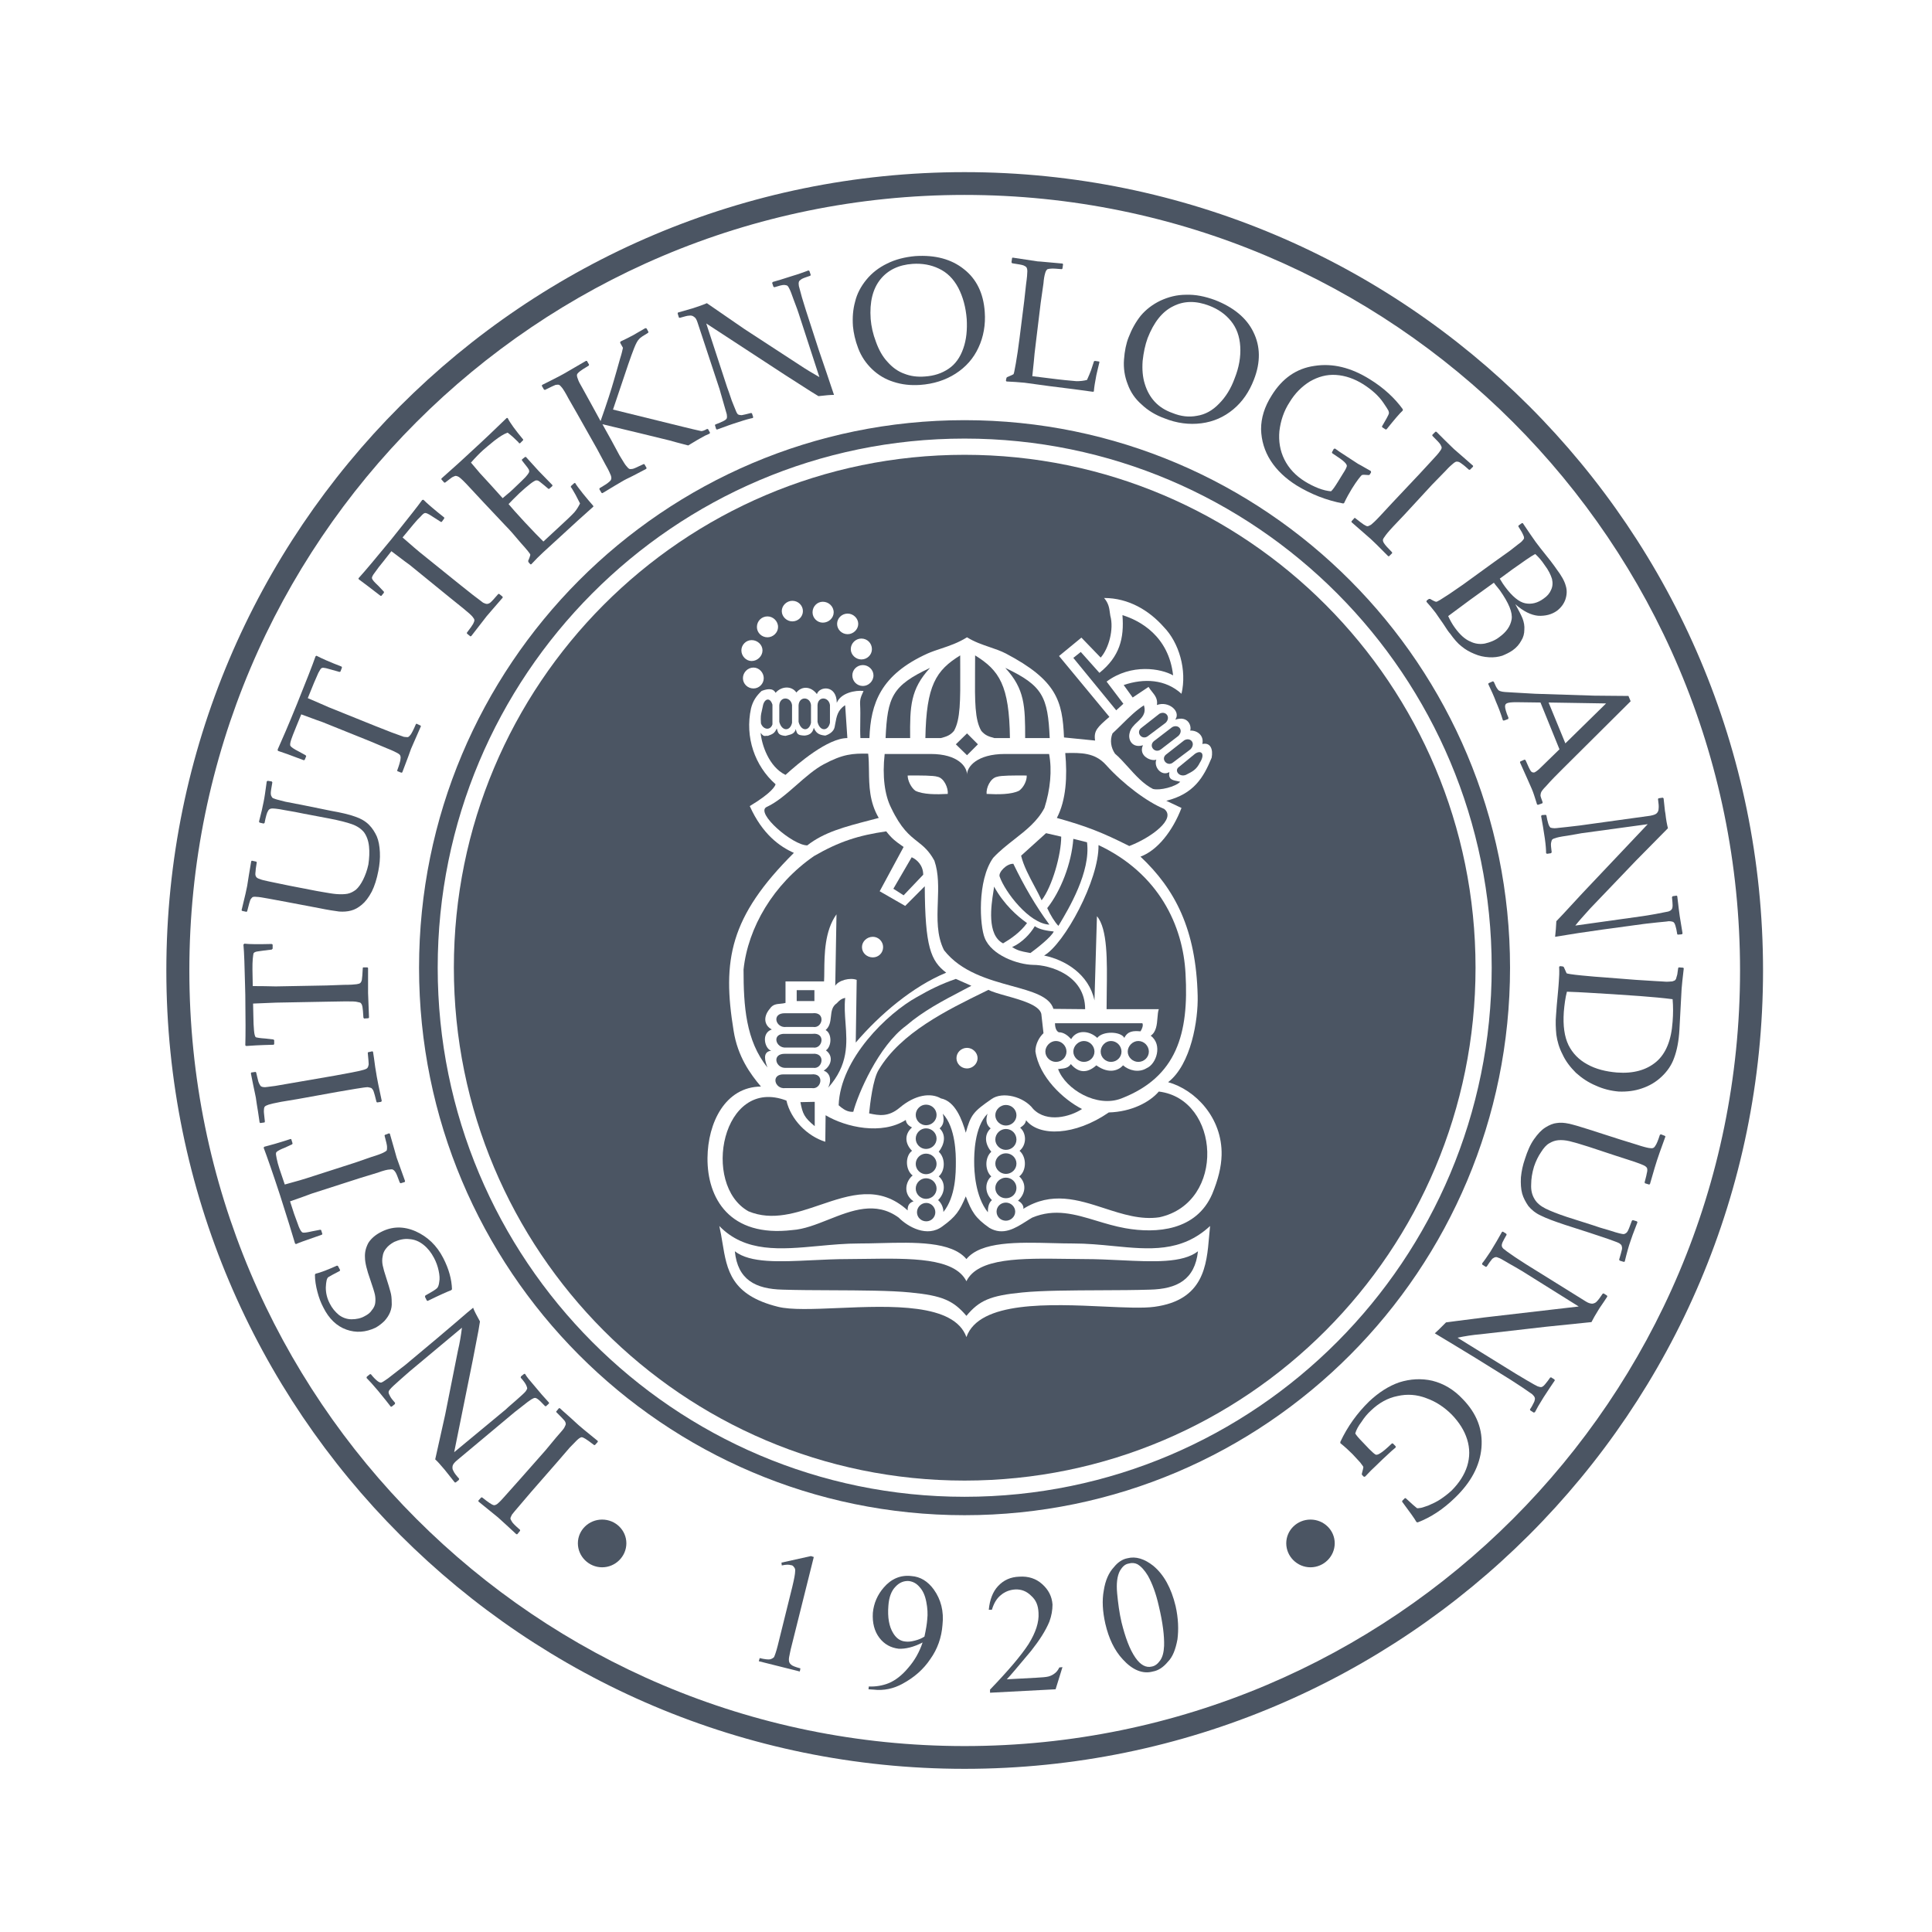 <svg width="121" height="121" viewBox="0 0 121 121" fill="none" xmlns="http://www.w3.org/2000/svg">
<path d="M31.832 95.619L32.338 96.088H32.396L32.572 95.873L32.572 95.815C32.279 95.561 32.104 95.385 32.065 95.307L32.049 95.28C32 95.198 31.968 95.145 31.968 95.092C31.968 95.053 32.007 94.975 32.065 94.857C32.143 94.76 32.299 94.564 32.572 94.252L33.272 93.431L34.927 91.536L35.686 90.656C35.791 90.551 35.882 90.457 35.959 90.378C36.08 90.252 36.164 90.165 36.212 90.129C36.309 90.051 36.387 90.012 36.426 90.012C36.484 90.012 36.562 90.051 36.66 90.109C36.757 90.168 36.952 90.305 37.205 90.5H37.263L37.438 90.305L37.438 90.246L37.367 90.188C36.691 89.638 36.306 89.325 36.231 89.25C36.165 89.194 36.092 89.126 36.005 89.044C35.94 88.983 35.867 88.915 35.783 88.839C35.316 88.429 35.083 88.214 35.063 88.195H35.005L34.83 88.409L34.849 88.449C35.122 88.722 35.297 88.898 35.355 88.976C35.414 89.054 35.433 89.132 35.433 89.191C35.433 89.23 35.394 89.308 35.336 89.425C35.285 89.51 35.149 89.666 34.939 89.906L34.83 90.031L34.148 90.852L32.474 92.747L31.637 93.685L31.583 93.746L31.582 93.747C31.433 93.913 31.313 94.047 31.209 94.134C31.111 94.232 31.014 94.271 30.936 94.271C30.858 94.252 30.78 94.213 30.664 94.134C30.547 94.056 30.391 93.939 30.197 93.783H30.138L29.963 93.978L29.963 94.037C30.683 94.623 31.092 94.955 31.189 95.033C31.235 95.07 31.306 95.137 31.403 95.227L31.404 95.228C31.513 95.33 31.656 95.464 31.832 95.619Z" fill="#4B5563"/>
<path d="M34.382 87.901L34.382 87.843C34.109 87.55 33.798 87.198 33.447 86.768C33.175 86.456 32.98 86.221 32.883 86.045H32.825L32.63 86.202L32.61 86.28C32.805 86.495 32.922 86.671 32.961 86.768C33 86.846 33.019 86.924 33.019 86.964C33.015 86.972 33.011 86.982 33.006 86.993C32.989 87.03 32.967 87.079 32.922 87.139C32.864 87.218 32.669 87.394 32.338 87.687C32.24 87.772 32.15 87.851 32.069 87.921C31.891 88.075 31.756 88.192 31.676 88.273L28.445 90.95L29.613 85.166L29.963 83.349L30.06 82.763C29.846 82.372 29.69 82.079 29.632 81.903C29.379 82.106 29.134 82.318 28.892 82.527L28.892 82.527L28.892 82.527C28.762 82.639 28.632 82.751 28.503 82.861L27.354 83.837L25.369 85.498C25.303 85.545 25.215 85.615 25.107 85.7C24.99 85.793 24.849 85.904 24.688 86.026C24.376 86.28 24.181 86.416 24.084 86.475C24.006 86.534 23.928 86.573 23.87 86.592C23.792 86.592 23.714 86.553 23.617 86.475C23.5 86.377 23.383 86.26 23.227 86.065H23.169L22.974 86.221L22.955 86.299C23.111 86.456 23.364 86.729 23.675 87.1L23.771 87.218C24.075 87.591 24.314 87.884 24.473 88.097H24.532L24.726 87.941L24.746 87.862C24.61 87.706 24.493 87.569 24.434 87.452C24.376 87.354 24.337 87.257 24.337 87.198C24.337 87.139 24.376 87.061 24.454 86.983C24.532 86.885 24.726 86.71 25.057 86.416C25.176 86.312 25.281 86.219 25.371 86.139L25.371 86.139L25.372 86.138C25.516 86.01 25.62 85.918 25.68 85.869L28.931 83.153C28.873 83.623 28.795 84.111 28.678 84.599L27.88 88.605L27.257 91.399C27.413 91.538 27.585 91.74 27.787 91.977C27.811 92.005 27.836 92.034 27.861 92.063C27.921 92.136 28.026 92.268 28.17 92.451C28.26 92.563 28.364 92.696 28.483 92.845H28.542L28.737 92.689L28.756 92.61C28.561 92.395 28.445 92.239 28.406 92.141C28.328 92.024 28.328 91.927 28.347 91.809C28.367 91.712 28.464 91.594 28.6 91.477L31.988 88.644C32.124 88.527 32.338 88.351 32.649 88.116C32.961 87.862 33.175 87.706 33.272 87.647C33.37 87.589 33.447 87.55 33.506 87.55C33.564 87.55 33.642 87.589 33.759 87.687C33.821 87.737 33.891 87.811 33.975 87.898C34.022 87.948 34.073 88.001 34.129 88.058L34.187 88.077L34.382 87.901Z" fill="#4B5563"/>
<path d="M26.732 81.454L26.79 81.473C27.549 81.102 28.036 80.887 28.25 80.809L28.308 80.75C28.289 80.125 28.114 79.48 27.763 78.796C27.354 77.995 26.77 77.448 26.031 77.116C25.271 76.784 24.551 76.803 23.87 77.155C23.52 77.331 23.247 77.565 23.072 77.839C22.916 78.132 22.838 78.425 22.858 78.757C22.858 79.07 22.974 79.539 23.189 80.144C23.344 80.594 23.442 80.907 23.481 81.082C23.52 81.278 23.52 81.434 23.5 81.61C23.481 81.766 23.403 81.923 23.286 82.059C23.189 82.216 23.033 82.333 22.838 82.431C22.605 82.567 22.313 82.626 22.021 82.626C21.729 82.626 21.456 82.528 21.222 82.352C20.989 82.157 20.794 81.923 20.658 81.649C20.483 81.317 20.405 80.985 20.405 80.633C20.424 80.262 20.463 80.066 20.561 79.988C20.658 79.93 20.892 79.793 21.281 79.597L21.3 79.539L21.164 79.285L21.106 79.265C20.541 79.519 20.093 79.695 19.762 79.773L19.724 79.832C19.724 80.184 19.782 80.535 19.879 80.907C19.977 81.278 20.093 81.59 20.249 81.883C20.599 82.587 21.086 83.056 21.69 83.271C22.293 83.486 22.897 83.447 23.52 83.153C23.734 83.036 23.928 82.88 24.084 82.724C24.24 82.548 24.357 82.372 24.434 82.177C24.512 81.981 24.551 81.766 24.532 81.551C24.532 81.317 24.512 81.102 24.454 80.907C24.395 80.692 24.318 80.418 24.201 80.066C24.084 79.715 24.006 79.441 23.967 79.246C23.928 79.05 23.928 78.855 23.967 78.679C23.987 78.503 24.065 78.327 24.181 78.191C24.298 78.034 24.473 77.898 24.688 77.78C24.999 77.644 25.31 77.565 25.641 77.605C25.953 77.624 26.245 77.741 26.517 77.956C26.79 78.171 27.004 78.445 27.179 78.777C27.316 79.031 27.413 79.304 27.471 79.578C27.53 79.852 27.549 80.086 27.51 80.281C27.491 80.477 27.432 80.633 27.354 80.692C27.277 80.77 27.023 80.926 26.634 81.141L26.615 81.219L26.732 81.454Z" fill="#4B5563"/>
<path d="M16.55 71.821L16.512 71.88C16.726 72.446 17.076 73.443 17.543 74.869C17.991 76.276 18.302 77.272 18.478 77.878L18.536 77.917C18.74 77.823 19.119 77.691 19.696 77.49C19.836 77.441 19.988 77.388 20.152 77.331L20.191 77.292L20.113 77.038L20.054 77.018L19.548 77.116C19.217 77.194 19.023 77.214 18.964 77.194C18.886 77.175 18.809 77.057 18.711 76.823C18.693 76.772 18.673 76.718 18.653 76.661C18.586 76.477 18.508 76.261 18.419 76.022L18.166 75.24C18.83 75.013 19.249 74.856 19.43 74.788C19.483 74.769 19.516 74.756 19.529 74.752L22.566 73.775L23.656 73.443C24.026 73.306 24.279 73.247 24.395 73.247C24.512 73.228 24.59 73.228 24.629 73.267C24.668 73.286 24.726 73.345 24.785 73.443C24.838 73.531 24.907 73.716 25.006 73.983L25.038 74.068L25.096 74.107L25.349 74.029L25.369 73.97C25.057 73.111 24.882 72.622 24.843 72.505C24.833 72.454 24.787 72.294 24.709 72.028L24.709 72.027C24.637 71.778 24.537 71.434 24.415 71L24.357 70.981L24.104 71.079L24.084 71.118C24.181 71.489 24.24 71.723 24.24 71.821C24.24 71.938 24.24 71.997 24.22 72.055C24.181 72.094 24.123 72.134 24.006 72.192C23.889 72.251 23.636 72.349 23.247 72.466L22.235 72.817L19.198 73.794C19.081 73.834 18.633 73.97 17.835 74.185L17.504 73.208C17.426 72.974 17.368 72.759 17.329 72.564C17.29 72.368 17.271 72.251 17.29 72.212C17.29 72.173 17.329 72.134 17.387 72.094C17.446 72.055 17.582 71.977 17.835 71.88L18.302 71.665L18.322 71.606L18.244 71.352L18.205 71.332C17.426 71.587 16.862 71.743 16.55 71.821Z" fill="#4B5563"/>
<path d="M16.161 69.633L16.259 70.297L16.297 70.336L16.57 70.297L16.589 70.238C16.58 70.147 16.57 70.062 16.561 69.985C16.535 69.751 16.516 69.589 16.531 69.515C16.531 69.418 16.55 69.34 16.589 69.3C16.628 69.261 16.706 69.222 16.823 69.183C16.94 69.144 17.193 69.085 17.602 69.007L18.653 68.832L21.145 68.382L22.293 68.187C22.663 68.128 22.916 68.089 23.033 68.089C23.15 68.109 23.227 68.128 23.266 68.148C23.305 68.187 23.364 68.245 23.403 68.363C23.442 68.46 23.5 68.695 23.578 69.007L23.617 69.046L23.87 69.007L23.909 68.949C23.714 68.05 23.617 67.542 23.597 67.425C23.588 67.36 23.575 67.282 23.559 67.19C23.541 67.089 23.52 66.972 23.5 66.839C23.443 66.384 23.397 66.094 23.376 65.963C23.368 65.914 23.364 65.886 23.364 65.881L23.325 65.842L23.052 65.901L23.033 65.94C23.072 66.331 23.091 66.565 23.091 66.663C23.072 66.76 23.052 66.839 23.013 66.878C22.994 66.917 22.916 66.956 22.799 66.995C22.682 67.034 22.429 67.093 22.021 67.171L20.969 67.366L17.232 68.011C17.055 68.038 16.898 68.056 16.766 68.071C16.709 68.077 16.656 68.083 16.609 68.089C16.473 68.089 16.375 68.07 16.317 68.011C16.278 67.952 16.22 67.855 16.181 67.737C16.159 67.661 16.137 67.565 16.111 67.455C16.092 67.369 16.07 67.273 16.044 67.171L16.005 67.132L15.733 67.171L15.713 67.229C15.823 67.794 15.91 68.204 15.965 68.46C15.997 68.612 16.018 68.71 16.025 68.753L16.029 68.781L16.033 68.812C16.055 68.966 16.093 69.239 16.161 69.633Z" fill="#4B5563"/>
<path d="M15.305 59.101L15.246 59.16C15.296 59.678 15.318 60.523 15.347 61.686L15.347 61.687C15.352 61.884 15.357 62.09 15.363 62.306C15.383 63.791 15.383 64.846 15.363 65.471L15.421 65.51C15.675 65.49 16.259 65.451 17.134 65.432L17.173 65.393L17.173 65.139L17.115 65.1L16.609 65.041C16.278 65.022 16.083 64.982 16.025 64.963C15.966 64.924 15.928 64.767 15.908 64.533C15.889 64.299 15.869 64.005 15.869 63.673L15.85 62.853C16.745 62.814 17.232 62.794 17.29 62.794L20.483 62.735L21.631 62.716C22.021 62.716 22.274 62.716 22.39 62.755C22.507 62.775 22.585 62.794 22.605 62.833C22.643 62.872 22.682 62.95 22.702 63.068C22.721 63.165 22.741 63.4 22.76 63.732L22.799 63.791L23.072 63.771L23.111 63.732C23.072 62.814 23.052 62.306 23.052 62.188L23.052 60.625L23.013 60.586H22.741L22.721 60.625C22.702 61.016 22.682 61.251 22.663 61.368C22.643 61.465 22.605 61.524 22.566 61.563C22.527 61.602 22.449 61.622 22.332 61.641C22.196 61.661 21.943 61.68 21.534 61.68L20.463 61.719L17.271 61.778C17.232 61.778 17.165 61.776 17.07 61.774C16.835 61.768 16.427 61.758 15.83 61.758L15.811 60.723C15.811 60.469 15.811 60.254 15.83 60.059C15.85 59.844 15.869 59.726 15.889 59.687C15.928 59.648 15.966 59.629 16.025 59.609C16.067 59.595 16.17 59.581 16.326 59.56L16.326 59.56L16.329 59.559C16.389 59.551 16.456 59.542 16.531 59.531L17.018 59.472L17.076 59.414L17.076 59.16L17.018 59.121C16.2 59.14 15.636 59.14 15.305 59.101Z" fill="#4B5563"/>
<path d="M15.129 57.011L15.168 57.05L15.441 57.108L15.48 57.069C15.496 57.008 15.511 56.95 15.525 56.897L15.526 56.893C15.596 56.623 15.642 56.447 15.675 56.366C15.713 56.288 15.772 56.229 15.811 56.19C15.85 56.17 15.947 56.151 16.064 56.17C16.181 56.17 16.453 56.209 16.862 56.288L17.913 56.483L19.977 56.874C20.541 56.991 20.95 57.05 21.242 57.089C21.514 57.108 21.767 57.089 21.982 57.03C22.215 56.971 22.429 56.854 22.663 56.659C22.877 56.483 23.091 56.209 23.286 55.838C23.461 55.486 23.597 55.057 23.695 54.549C23.773 54.158 23.811 53.767 23.792 53.376C23.773 52.986 23.714 52.653 23.597 52.38C23.481 52.126 23.325 51.872 23.111 51.657C22.897 51.442 22.605 51.266 22.254 51.149C21.884 51.012 21.378 50.895 20.716 50.778L19.081 50.445L17.874 50.211C17.485 50.113 17.251 50.055 17.173 50.016C17.096 49.996 17.037 49.957 17.018 49.898C16.979 49.84 16.959 49.781 16.959 49.664C16.959 49.566 16.998 49.332 17.057 49L17.018 48.941L16.765 48.902L16.706 48.941L16.699 48.992C16.625 49.534 16.568 49.946 16.512 50.211C16.453 50.524 16.356 50.953 16.22 51.462L16.259 51.52L16.512 51.579L16.57 51.54C16.648 51.129 16.726 50.875 16.784 50.797C16.823 50.7 16.901 50.66 16.979 50.641C17.057 50.621 17.349 50.641 17.835 50.739C18.322 50.817 18.711 50.895 18.984 50.953L20.638 51.266C21.242 51.383 21.709 51.501 22.04 51.618C22.371 51.735 22.624 51.911 22.799 52.126C22.955 52.341 23.072 52.634 23.111 53.005C23.15 53.357 23.13 53.748 23.072 54.138C22.994 54.51 22.877 54.822 22.741 55.096C22.605 55.369 22.449 55.584 22.293 55.721C22.137 55.838 21.962 55.936 21.767 55.975C21.553 56.014 21.339 56.014 21.067 55.995C20.844 55.978 20.531 55.923 20.116 55.851L20.113 55.85C20.021 55.834 19.924 55.817 19.821 55.799L18.108 55.467L16.881 55.213L16.816 55.199C16.577 55.148 16.403 55.11 16.278 55.057C16.142 55.017 16.044 54.959 16.025 54.881C15.986 54.822 15.986 54.724 16.005 54.588C16.005 54.484 16.028 54.348 16.055 54.177L16.055 54.177C16.064 54.122 16.074 54.063 16.083 54.002L16.044 53.962L15.772 53.904L15.733 53.943C15.611 54.647 15.537 55.123 15.501 55.353C15.491 55.416 15.484 55.461 15.48 55.486C15.46 55.623 15.344 56.131 15.129 57.011Z" fill="#4B5563"/>
<path d="M19.821 41.067L19.762 41.106C19.568 41.672 19.178 42.649 18.614 44.056C18.069 45.404 17.641 46.381 17.387 46.948L17.407 47.026C17.66 47.104 18.205 47.3 19.023 47.612L19.081 47.593L19.178 47.358L19.14 47.3L18.711 47.065C18.4 46.909 18.244 46.792 18.205 46.733C18.147 46.674 18.166 46.538 18.244 46.303C18.302 46.129 18.382 45.932 18.467 45.723C18.496 45.651 18.526 45.577 18.555 45.502L18.867 44.74C19.704 45.053 20.152 45.209 20.21 45.229L23.169 46.42L24.24 46.87C24.59 47.007 24.824 47.124 24.921 47.182C25.018 47.241 25.077 47.3 25.077 47.358C25.096 47.397 25.096 47.475 25.077 47.593C25.057 47.71 24.999 47.925 24.882 48.238L24.882 48.296L25.135 48.394L25.194 48.374C25.525 47.515 25.7 47.026 25.739 46.909C25.754 46.871 25.796 46.776 25.863 46.624L25.863 46.624L25.863 46.623C25.969 46.386 26.136 46.007 26.362 45.483L26.342 45.444L26.089 45.326L26.05 45.346C25.894 45.717 25.778 45.932 25.719 46.01C25.661 46.088 25.602 46.147 25.544 46.166C25.505 46.166 25.408 46.166 25.291 46.147C25.239 46.13 25.162 46.101 25.057 46.063C24.925 46.014 24.75 45.95 24.532 45.873L23.539 45.483L20.58 44.291C20.518 44.26 20.37 44.196 20.132 44.094L20.131 44.094L20.131 44.094C19.918 44.003 19.634 43.881 19.276 43.724L19.665 42.767C19.711 42.655 19.758 42.553 19.802 42.455L19.802 42.455C19.851 42.347 19.897 42.244 19.938 42.141C20.035 41.966 20.093 41.868 20.132 41.848C20.171 41.829 20.23 41.809 20.288 41.829C20.346 41.829 20.522 41.868 20.775 41.946L21.261 42.083L21.32 42.063L21.417 41.809L21.398 41.751C20.638 41.458 20.113 41.223 19.821 41.067Z" fill="#4B5563"/>
<path d="M26.517 31.297L26.439 31.317C26.142 31.732 25.618 32.388 24.894 33.296L24.89 33.3C24.764 33.458 24.631 33.624 24.493 33.798C23.558 34.932 22.877 35.752 22.449 36.221L22.468 36.28C22.682 36.436 23.15 36.788 23.831 37.315H23.889L24.045 37.12L24.045 37.061L23.695 36.69C23.442 36.456 23.325 36.319 23.305 36.241C23.266 36.182 23.325 36.045 23.481 35.85C23.617 35.654 23.792 35.42 24.006 35.166L24.512 34.521C25.233 35.068 25.622 35.361 25.661 35.381L28.133 37.394L29.029 38.116C29.34 38.37 29.515 38.527 29.593 38.624C29.671 38.722 29.71 38.781 29.71 38.839C29.71 38.898 29.69 38.957 29.632 39.074C29.574 39.172 29.457 39.347 29.243 39.621L29.243 39.679L29.457 39.855L29.515 39.836C29.872 39.379 30.128 39.047 30.288 38.84C30.38 38.719 30.441 38.641 30.469 38.605C30.498 38.566 30.601 38.449 30.771 38.253C30.941 38.058 31.18 37.784 31.481 37.433L31.481 37.374L31.267 37.198H31.209C30.956 37.491 30.78 37.687 30.703 37.745C30.625 37.804 30.547 37.823 30.488 37.823C30.45 37.823 30.372 37.804 30.255 37.745C30.206 37.706 30.128 37.648 30.022 37.567L30.021 37.567C29.914 37.486 29.778 37.384 29.613 37.257L28.776 36.592L26.303 34.599C26.206 34.521 25.836 34.209 25.213 33.661L25.875 32.861C25.917 32.813 25.957 32.766 25.997 32.719C26.105 32.593 26.209 32.472 26.323 32.372C26.459 32.216 26.556 32.138 26.595 32.138C26.634 32.118 26.693 32.138 26.751 32.157C26.809 32.177 26.946 32.255 27.179 32.411L27.608 32.685H27.666L27.822 32.47L27.822 32.411C27.179 31.903 26.751 31.532 26.517 31.297Z" fill="#4B5563"/>
<path d="M27.646 29.969L27.646 30.027L27.822 30.223H27.88L28.211 29.969C28.308 29.89 28.386 29.852 28.445 29.832L28.453 29.829C28.459 29.827 28.464 29.825 28.47 29.823C28.515 29.807 28.548 29.796 28.581 29.812C28.62 29.812 28.659 29.832 28.737 29.871C28.795 29.91 28.892 29.988 29.009 30.105C29.126 30.223 29.282 30.379 29.457 30.574L30.313 31.493L31.676 32.939C31.91 33.173 32.221 33.525 32.61 33.994C33.019 34.443 33.214 34.697 33.214 34.736C33.214 34.775 33.175 34.912 33.078 35.127L33.097 35.205L33.214 35.342H33.272C33.525 35.068 33.778 34.814 34.032 34.58L35.141 33.564C35.911 32.846 36.561 32.267 37.073 31.81L37.166 31.727L37.146 31.669C36.971 31.473 36.757 31.219 36.504 30.907C36.27 30.613 36.095 30.379 36.017 30.242L35.959 30.262L35.764 30.438L35.745 30.496C35.797 30.549 35.882 30.699 36.014 30.93L36.056 31.004C36.145 31.182 36.217 31.319 36.267 31.414L36.267 31.415L36.268 31.415L36.268 31.416C36.295 31.466 36.315 31.505 36.328 31.532C36.231 31.727 36.114 31.923 35.978 32.079C35.822 32.255 35.433 32.626 34.771 33.232L34.032 33.916C33.778 33.661 33.389 33.271 32.864 32.704C32.377 32.177 32.046 31.805 31.851 31.571C32.057 31.35 32.234 31.178 32.376 31.041C32.434 30.984 32.487 30.933 32.532 30.887C32.805 30.633 33.039 30.438 33.214 30.301C33.389 30.164 33.506 30.105 33.564 30.086C33.642 30.086 33.681 30.086 33.739 30.125C33.77 30.14 33.848 30.203 33.973 30.304C34.008 30.333 34.047 30.364 34.09 30.399L34.343 30.613H34.401L34.596 30.438L34.596 30.379L33.739 29.5C33.603 29.353 33.472 29.207 33.34 29.06C33.209 28.914 33.078 28.767 32.941 28.62H32.883L32.688 28.777L32.688 28.835L32.902 29.109C33.002 29.225 33.059 29.313 33.097 29.373C33.104 29.383 33.111 29.393 33.117 29.402C33.136 29.461 33.156 29.519 33.136 29.558C33.136 29.598 33.058 29.715 32.902 29.89C32.747 30.047 32.552 30.242 32.299 30.477C32.065 30.711 31.793 30.946 31.481 31.2L30.742 30.379L30.06 29.637L29.496 28.972C29.788 28.64 30.041 28.386 30.255 28.191C30.411 28.054 30.644 27.858 30.956 27.605C31.287 27.351 31.559 27.175 31.793 27.096C32.026 27.272 32.24 27.468 32.455 27.683C32.464 27.692 32.474 27.707 32.484 27.722C32.494 27.736 32.503 27.751 32.513 27.761H32.572L32.766 27.565L32.766 27.526C32.279 26.94 31.948 26.491 31.793 26.178H31.734C31.073 26.823 30.294 27.565 29.418 28.366C29.394 28.389 29.367 28.413 29.338 28.441C29.052 28.706 28.493 29.225 27.646 29.969Z" fill="#4B5563"/>
<path d="M38.45 23.814C38.295 24.361 38.022 25.221 37.613 26.373L37.068 25.377L36.465 24.283C36.328 24.048 36.231 23.873 36.192 23.736C36.134 23.599 36.114 23.482 36.153 23.423C36.192 23.365 36.27 23.286 36.387 23.208C36.45 23.157 36.547 23.098 36.665 23.026C36.729 22.986 36.799 22.943 36.874 22.896L36.893 22.837L36.757 22.602H36.698C36.182 22.906 35.812 23.12 35.589 23.248C35.467 23.319 35.389 23.363 35.355 23.384C35.219 23.462 34.966 23.599 34.577 23.794L33.954 24.107L33.934 24.166L34.07 24.4L34.129 24.42C34.479 24.244 34.693 24.146 34.791 24.107C34.888 24.087 34.966 24.087 35.024 24.107C35.063 24.127 35.122 24.185 35.2 24.283C35.277 24.381 35.414 24.596 35.608 24.967L36.134 25.885L37.38 28.093L37.925 29.109C38.12 29.441 38.217 29.676 38.256 29.773C38.295 29.89 38.295 29.969 38.275 30.008C38.275 30.066 38.217 30.125 38.12 30.203C38.042 30.281 37.847 30.399 37.555 30.574L37.535 30.633L37.672 30.867L37.73 30.887C38.351 30.507 38.76 30.269 38.956 30.154L38.957 30.154C39.013 30.122 39.052 30.099 39.073 30.086C39.16 30.036 39.263 29.986 39.386 29.926C39.457 29.892 39.534 29.855 39.618 29.812C39.922 29.649 40.147 29.534 40.29 29.461C40.404 29.403 40.466 29.372 40.475 29.363L40.494 29.304L40.358 29.07H40.3C40.168 29.128 40.056 29.182 39.962 29.226C39.805 29.3 39.699 29.351 39.638 29.363C39.541 29.383 39.463 29.383 39.404 29.363C39.365 29.343 39.307 29.285 39.229 29.187C39.164 29.121 39.057 28.945 38.897 28.681C38.867 28.632 38.835 28.579 38.801 28.523L38.295 27.585L37.73 26.569C39.514 26.992 40.74 27.293 41.409 27.457L41.409 27.457C41.668 27.52 41.843 27.563 41.935 27.585C42.192 27.661 42.484 27.737 42.811 27.822C42.905 27.846 43.003 27.871 43.103 27.898C43.187 27.847 43.265 27.8 43.336 27.757C43.595 27.6 43.771 27.494 43.862 27.448C44.057 27.331 44.251 27.233 44.446 27.155L44.466 27.096L44.349 26.882L44.29 26.862C44.115 26.96 43.998 26.999 43.92 26.999C43.901 26.994 43.862 26.985 43.804 26.973L43.804 26.973C43.629 26.934 43.278 26.857 42.752 26.725L38.392 25.651L39.346 22.817C39.482 22.427 39.599 22.095 39.716 21.801C39.833 21.508 39.93 21.332 40.027 21.235C40.105 21.137 40.3 21.02 40.592 20.844L40.611 20.785L40.494 20.57L40.416 20.551C40.174 20.695 39.988 20.801 39.861 20.873C39.764 20.928 39.702 20.964 39.677 20.981C39.385 21.137 39.112 21.274 38.859 21.391L38.84 21.469L39.015 21.782C39.011 21.798 39.006 21.821 39 21.85C38.976 21.962 38.932 22.167 38.84 22.446C38.777 22.686 38.698 22.958 38.608 23.267L38.608 23.268C38.558 23.439 38.506 23.62 38.45 23.814Z" fill="#4B5563"/>
<path d="M44.855 26.882L44.913 26.901L45.006 26.867C45.36 26.736 45.792 26.576 46.257 26.432C46.665 26.295 46.957 26.217 47.152 26.178L47.171 26.119L47.094 25.885L47.035 25.866C46.743 25.944 46.548 25.983 46.451 26.002C46.354 26.002 46.276 25.983 46.237 25.963C46.198 25.944 46.159 25.885 46.12 25.807C46.092 25.751 46.034 25.603 45.945 25.378C45.911 25.292 45.872 25.193 45.828 25.084C45.692 24.674 45.595 24.4 45.536 24.244L44.232 20.258L49.196 23.501L50.753 24.498L51.259 24.81C51.727 24.752 52.038 24.732 52.233 24.732C52.155 24.498 52.077 24.268 51.999 24.039C51.921 23.809 51.843 23.579 51.766 23.345L51.279 21.919L50.481 19.457C50.451 19.366 50.415 19.249 50.372 19.106L50.372 19.105L50.372 19.105C50.331 18.971 50.284 18.815 50.228 18.636C50.173 18.415 50.124 18.244 50.088 18.12C50.061 18.024 50.041 17.956 50.033 17.913C50.014 17.796 50.014 17.718 50.033 17.659C50.033 17.601 50.111 17.542 50.228 17.464C50.344 17.405 50.52 17.347 50.753 17.268L50.773 17.21L50.695 16.975L50.636 16.936C50.603 16.948 50.566 16.962 50.526 16.977C50.309 17.057 49.999 17.173 49.605 17.288C49.079 17.464 48.67 17.581 48.398 17.659L48.359 17.718L48.437 17.952L48.495 17.991C48.569 17.971 48.637 17.951 48.699 17.932C48.815 17.897 48.912 17.867 49.001 17.855C49.118 17.835 49.215 17.855 49.274 17.874C49.332 17.894 49.371 17.952 49.43 18.07C49.488 18.167 49.585 18.421 49.722 18.812L49.751 18.889C49.889 19.254 49.977 19.485 50.014 19.613L51.318 23.619C50.909 23.384 50.481 23.13 50.072 22.857L46.626 20.61L44.271 18.988C44.057 19.085 43.765 19.183 43.414 19.3C43.38 19.31 43.334 19.324 43.277 19.34L43.276 19.34C43.103 19.391 42.825 19.471 42.461 19.574L42.441 19.633L42.519 19.887L42.577 19.906L42.636 19.889C42.878 19.82 43.053 19.769 43.161 19.769C43.278 19.75 43.375 19.769 43.473 19.848C43.57 19.906 43.629 20.023 43.687 20.199L45.069 24.381C45.088 24.467 45.122 24.578 45.162 24.713L45.163 24.713C45.204 24.851 45.253 25.014 45.303 25.201C45.364 25.408 45.41 25.57 45.445 25.695C45.476 25.807 45.498 25.888 45.517 25.944C45.536 26.061 45.536 26.139 45.517 26.198C45.497 26.256 45.419 26.315 45.303 26.373C45.186 26.432 45.011 26.51 44.797 26.588L44.777 26.628L44.855 26.882Z" fill="#4B5563"/>
<path fill-rule="evenodd" clip-rule="evenodd" d="M53.556 18.89C53.42 19.379 53.381 19.887 53.42 20.434C53.459 20.844 53.556 21.313 53.751 21.821C53.946 22.329 54.238 22.759 54.627 23.13C54.997 23.482 55.445 23.755 55.951 23.912C56.477 24.087 57.022 24.146 57.625 24.107C58.462 24.048 59.202 23.814 59.844 23.404C60.487 22.993 60.973 22.446 61.285 21.762C61.596 21.098 61.733 20.336 61.674 19.535C61.596 18.363 61.148 17.464 60.37 16.858C59.591 16.233 58.579 15.959 57.333 16.038C56.671 16.096 56.068 16.252 55.562 16.506C55.036 16.76 54.608 17.093 54.257 17.522C53.907 17.952 53.673 18.402 53.556 18.89ZM54.861 21.411C54.666 20.903 54.569 20.434 54.53 19.984C54.452 18.91 54.666 18.089 55.133 17.503C55.6 16.917 56.282 16.585 57.158 16.526C57.761 16.487 58.306 16.585 58.793 16.819C59.299 17.053 59.708 17.444 60.019 18.03C60.311 18.597 60.487 19.242 60.545 19.984C60.584 20.649 60.526 21.274 60.331 21.821C60.136 22.388 59.825 22.817 59.416 23.091C58.988 23.384 58.501 23.54 57.937 23.579C57.45 23.619 57.022 23.56 56.632 23.404C56.243 23.267 55.892 23.013 55.581 22.661C55.27 22.329 55.036 21.899 54.861 21.411Z" fill="#4B5563"/>
<path d="M63.426 16.135L63.387 16.155L63.348 16.428L63.387 16.487C63.776 16.546 64.01 16.585 64.107 16.624C64.185 16.663 64.263 16.702 64.283 16.741C64.322 16.799 64.341 16.878 64.341 16.995C64.341 17.112 64.322 17.386 64.263 17.796L64.146 18.851L63.854 21.176C63.776 21.782 63.699 22.329 63.621 22.759L63.601 22.866C63.536 23.228 63.501 23.425 63.465 23.443C63.446 23.462 63.309 23.521 63.076 23.619L63.037 23.658L62.998 23.834L63.037 23.892C63.426 23.912 63.796 23.931 64.166 23.97L65.743 24.185C66.872 24.322 67.767 24.439 68.448 24.537L68.507 24.517C68.526 24.244 68.585 23.912 68.663 23.501C68.7 23.345 68.731 23.208 68.758 23.091C68.802 22.902 68.833 22.765 68.857 22.681L68.838 22.642L68.565 22.602L68.507 22.642C68.507 22.663 68.484 22.73 68.447 22.837L68.447 22.838L68.447 22.838C68.416 22.928 68.376 23.046 68.332 23.189C68.251 23.404 68.18 23.564 68.131 23.674C68.109 23.724 68.091 23.764 68.079 23.794C67.864 23.853 67.65 23.873 67.417 23.873L67.402 23.871L67.379 23.869L67.352 23.867L67.296 23.862C67.029 23.839 66.522 23.796 65.762 23.697L64.653 23.56L64.75 22.622C64.769 22.388 64.808 21.958 64.886 21.372L65.178 18.968L65.353 17.737C65.373 17.464 65.412 17.268 65.451 17.132C65.49 16.975 65.548 16.897 65.606 16.858C65.684 16.839 65.781 16.819 65.918 16.819C66.021 16.819 66.157 16.83 66.327 16.844L66.328 16.844L66.328 16.844C66.382 16.849 66.44 16.853 66.502 16.858L66.541 16.819L66.58 16.546L66.541 16.506C66.123 16.471 65.786 16.439 65.532 16.415L65.532 16.415C65.231 16.387 65.047 16.37 64.983 16.37C64.847 16.35 64.322 16.272 63.426 16.135Z" fill="#4B5563"/>
<path fill-rule="evenodd" clip-rule="evenodd" d="M71.446 19.769C71.135 20.16 70.882 20.61 70.687 21.118C70.531 21.508 70.434 21.977 70.395 22.524C70.356 23.052 70.434 23.579 70.629 24.068C70.804 24.556 71.096 24.986 71.505 25.338C71.894 25.709 72.381 26.002 72.926 26.198C73.704 26.51 74.483 26.608 75.242 26.51C76.001 26.413 76.663 26.119 77.247 25.631C77.812 25.162 78.24 24.537 78.532 23.775C78.96 22.681 78.941 21.684 78.493 20.785C78.065 19.906 77.247 19.242 76.099 18.793C75.456 18.558 74.872 18.441 74.288 18.46C73.704 18.46 73.179 18.597 72.673 18.831C72.186 19.066 71.777 19.379 71.446 19.769ZM71.563 22.602C71.621 22.075 71.719 21.606 71.875 21.176C72.264 20.18 72.79 19.515 73.471 19.183C74.152 18.831 74.911 18.831 75.729 19.144C76.293 19.359 76.741 19.672 77.092 20.102C77.442 20.531 77.637 21.059 77.676 21.704C77.715 22.349 77.598 23.013 77.325 23.697C77.092 24.341 76.761 24.869 76.352 25.279C75.943 25.709 75.476 25.963 74.97 26.041C74.464 26.139 73.957 26.081 73.432 25.866C72.984 25.709 72.614 25.475 72.322 25.162C72.05 24.869 71.836 24.498 71.699 24.048C71.563 23.619 71.524 23.13 71.563 22.602Z" fill="#4B5563"/>
<path d="M85.793 29.715L85.871 29.578L85.852 29.5C85.709 29.421 85.583 29.348 85.471 29.283L85.469 29.282L85.469 29.282C85.305 29.187 85.169 29.108 85.053 29.05C84.761 28.855 84.372 28.601 83.885 28.288L83.613 28.093L83.535 28.113L83.418 28.327L83.438 28.386C83.827 28.64 84.08 28.816 84.197 28.933C84.294 29.031 84.353 29.109 84.353 29.187C84.333 29.285 84.255 29.441 84.1 29.676L83.788 30.184C83.594 30.496 83.457 30.692 83.36 30.77C83.126 30.75 82.873 30.692 82.562 30.574C82.27 30.457 81.997 30.32 81.744 30.164C81.141 29.793 80.712 29.324 80.44 28.777C80.167 28.23 80.07 27.624 80.128 26.999C80.206 26.354 80.401 25.748 80.771 25.182C81.102 24.635 81.53 24.205 82.036 23.892C82.542 23.599 83.087 23.443 83.671 23.482C84.255 23.521 84.82 23.716 85.384 24.068C85.657 24.244 85.891 24.42 86.105 24.615C86.299 24.791 86.494 25.006 86.65 25.24C86.825 25.494 86.922 25.651 86.961 25.729C86.964 25.739 86.966 25.749 86.969 25.758C86.985 25.822 86.998 25.871 86.981 25.905C86.981 25.933 86.95 25.991 86.904 26.081C86.886 26.115 86.866 26.154 86.844 26.198L86.552 26.706L86.572 26.764L86.786 26.901L86.844 26.882C87.331 26.276 87.662 25.885 87.857 25.709L87.857 25.631C87.35 24.928 86.65 24.283 85.793 23.755C84.606 23.013 83.457 22.739 82.328 22.915C81.199 23.072 80.304 23.697 79.642 24.771C79.194 25.475 78.98 26.178 78.98 26.882C78.999 27.585 79.194 28.249 79.583 28.855C79.973 29.461 80.518 29.969 81.199 30.399C82.094 30.946 83.068 31.336 84.119 31.532L84.177 31.512C84.333 31.18 84.508 30.867 84.664 30.613C84.82 30.36 84.956 30.164 85.073 30.008C85.19 29.852 85.268 29.773 85.287 29.754C85.294 29.754 85.302 29.752 85.314 29.749C85.337 29.743 85.371 29.734 85.423 29.734L85.735 29.754L85.793 29.715Z" fill="#4B5563"/>
<path d="M90.446 27.526L89.959 27.038H89.901L89.706 27.233L89.706 27.292C89.978 27.565 90.154 27.741 90.212 27.839C90.217 27.848 90.221 27.857 90.226 27.866C90.229 27.872 90.233 27.879 90.236 27.886C90.266 27.942 90.29 27.988 90.29 28.034C90.29 28.093 90.251 28.171 90.173 28.269C90.115 28.366 89.94 28.562 89.648 28.875L88.927 29.656L87.195 31.493L86.416 32.333C86.144 32.626 85.949 32.802 85.871 32.861C85.774 32.919 85.696 32.958 85.638 32.958C85.599 32.958 85.521 32.919 85.423 32.861C85.326 32.802 85.151 32.665 84.878 32.45L84.839 32.431L84.645 32.645L84.645 32.704C85.028 33.036 85.319 33.291 85.519 33.467L85.519 33.468C85.684 33.613 85.788 33.704 85.832 33.74C85.873 33.781 85.925 33.829 85.984 33.884L85.984 33.885L85.985 33.885L85.985 33.886L85.986 33.886C86.066 33.961 86.16 34.049 86.26 34.15L86.942 34.834H87L87.195 34.639L87.175 34.58C86.903 34.306 86.747 34.13 86.689 34.033C86.63 33.955 86.611 33.877 86.611 33.818C86.611 33.779 86.65 33.701 86.728 33.603C86.786 33.505 86.961 33.29 87.234 32.997L87.974 32.216L89.686 30.36L90.562 29.461C90.738 29.265 90.893 29.128 91.01 29.031C91.127 28.933 91.205 28.894 91.283 28.914C91.361 28.914 91.458 28.972 91.555 29.05C91.672 29.128 91.828 29.265 92.003 29.422H92.061L92.256 29.226L92.256 29.168C91.872 28.836 91.582 28.58 91.382 28.404L91.381 28.404L91.381 28.404L91.381 28.403C91.216 28.258 91.113 28.167 91.069 28.132C91.034 28.097 90.984 28.049 90.92 27.988L90.919 27.988L90.919 27.988C90.804 27.878 90.645 27.726 90.446 27.526Z" fill="#4B5563"/>
<path fill-rule="evenodd" clip-rule="evenodd" d="M95.098 32.919L95.098 32.978L95.312 33.329C95.371 33.447 95.41 33.525 95.429 33.583C95.449 33.622 95.449 33.681 95.449 33.72C95.429 33.759 95.41 33.798 95.351 33.857C95.312 33.916 95.215 33.994 95.079 34.091C95.011 34.15 94.933 34.209 94.845 34.275C94.758 34.34 94.66 34.414 94.553 34.502L93.541 35.225L91.925 36.397C91.759 36.525 91.534 36.679 91.255 36.869C91.11 36.968 90.95 37.077 90.777 37.198C90.27 37.53 89.998 37.706 89.94 37.687C89.901 37.687 89.764 37.628 89.57 37.511H89.492L89.356 37.608L89.336 37.687C89.54 37.907 89.694 38.103 89.828 38.273C89.859 38.313 89.89 38.352 89.92 38.39C89.933 38.415 90.001 38.513 90.121 38.683L90.122 38.684C90.188 38.778 90.271 38.895 90.368 39.035C90.601 39.406 90.757 39.621 90.816 39.679C91.069 40.031 91.302 40.305 91.536 40.481C91.769 40.676 92.042 40.832 92.334 40.95C92.645 41.086 92.937 41.145 93.249 41.164C93.56 41.184 93.833 41.145 94.086 41.067C94.32 40.969 94.534 40.871 94.728 40.735C94.981 40.559 95.157 40.344 95.273 40.129C95.41 39.914 95.468 39.679 95.468 39.445C95.488 39.211 95.449 38.976 95.351 38.722C95.254 38.488 95.098 38.194 94.904 37.843C95.41 38.292 95.896 38.527 96.344 38.566C96.792 38.585 97.181 38.488 97.512 38.253C97.765 38.058 97.94 37.823 98.038 37.55C98.135 37.257 98.154 36.964 98.057 36.67C97.979 36.377 97.785 36.045 97.493 35.654C97.415 35.537 97.298 35.381 97.123 35.147L97.123 35.147L97.123 35.146C96.578 34.462 96.266 34.072 96.188 33.955C95.994 33.681 95.721 33.29 95.371 32.763H95.312L95.098 32.919ZM93.999 36.353C93.976 36.315 93.953 36.277 93.93 36.241L94.728 35.654L94.771 35.624C95.411 35.171 95.864 34.85 96.149 34.697C96.344 34.873 96.539 35.088 96.733 35.381C96.987 35.713 97.123 36.006 97.201 36.26C97.259 36.514 97.24 36.749 97.142 36.944C97.064 37.139 96.909 37.335 96.675 37.491C96.305 37.765 95.916 37.862 95.526 37.784C95.137 37.706 94.709 37.354 94.261 36.749C94.157 36.614 94.075 36.479 93.999 36.353ZM91.127 39.328C90.952 39.093 90.816 38.839 90.699 38.585L92.042 37.589L93.56 36.495C93.636 36.604 93.712 36.694 93.782 36.777C93.837 36.843 93.887 36.903 93.93 36.964C94.495 37.765 94.748 38.37 94.67 38.8C94.592 39.23 94.339 39.582 93.911 39.894C93.638 40.109 93.327 40.227 92.996 40.305C92.684 40.363 92.373 40.324 92.061 40.168C91.75 40.031 91.439 39.758 91.127 39.328Z" fill="#4B5563"/>
<path fill-rule="evenodd" clip-rule="evenodd" d="M93.229 42.786L93.21 42.845C93.385 43.216 93.56 43.587 93.697 43.959C93.833 44.271 93.989 44.662 94.125 45.111L94.183 45.131L94.456 45.033L94.475 44.955C94.32 44.603 94.261 44.349 94.261 44.252C94.261 44.134 94.3 44.076 94.397 44.037C94.495 43.998 94.689 43.978 94.962 43.978L96.48 43.998L97.668 46.928L96.383 48.179C96.266 48.277 96.188 48.335 96.111 48.374C96.013 48.394 95.935 48.374 95.877 48.296C95.819 48.218 95.702 47.983 95.546 47.612L95.488 47.573L95.215 47.69L95.196 47.749C95.358 48.1 95.512 48.451 95.669 48.807L95.669 48.807C95.756 49.006 95.845 49.207 95.935 49.41C96.033 49.639 96.117 49.909 96.211 50.209C96.229 50.267 96.247 50.327 96.266 50.387L96.325 50.406L96.597 50.309L96.617 50.25L96.6 50.204C96.531 50.013 96.48 49.874 96.48 49.82C96.48 49.742 96.5 49.683 96.519 49.625C96.539 49.566 96.636 49.429 96.831 49.234C97.006 49.039 97.181 48.843 97.337 48.687L97.901 48.12L102.126 43.919L101.989 43.587C101.629 43.587 101.269 43.582 100.909 43.578L100.908 43.578C100.548 43.573 100.189 43.568 99.829 43.568L96.149 43.45L94.787 43.372C94.339 43.353 94.086 43.333 93.989 43.294C93.911 43.275 93.833 43.236 93.794 43.157C93.736 43.099 93.658 42.943 93.56 42.708L93.502 42.669L93.229 42.786ZM98.038 46.557L96.987 43.998L100.588 44.056L98.038 46.557Z" fill="#4B5563"/>
<path d="M96.558 51.051L96.519 51.11C96.597 51.52 96.675 51.989 96.753 52.517C96.811 52.927 96.831 53.239 96.831 53.435L96.889 53.474L97.142 53.435L97.181 53.376C97.142 53.083 97.123 52.888 97.142 52.79C97.162 52.692 97.181 52.614 97.22 52.575C97.24 52.556 97.298 52.517 97.395 52.497C97.473 52.458 97.726 52.399 98.154 52.341C98.353 52.304 98.523 52.276 98.665 52.253L98.665 52.253L98.666 52.253L98.666 52.253C98.829 52.226 98.956 52.205 99.05 52.184L103.196 51.618L99.128 55.916L97.882 57.264L97.473 57.694C97.457 58.086 97.427 58.369 97.406 58.565C97.402 58.604 97.398 58.639 97.395 58.671L98.855 58.437L100.335 58.222L102.924 57.87C102.977 57.864 103.039 57.856 103.111 57.847L103.112 57.847C103.278 57.827 103.496 57.8 103.78 57.773C103.897 57.761 104.002 57.751 104.094 57.742L104.097 57.742L104.1 57.742C104.31 57.721 104.453 57.708 104.52 57.694C104.637 57.694 104.715 57.714 104.773 57.733C104.832 57.753 104.89 57.831 104.929 57.968C104.968 58.085 105.007 58.261 105.046 58.515L105.085 58.535L105.338 58.515L105.377 58.456C105.343 58.269 105.294 57.964 105.231 57.566L105.201 57.382C105.153 57.04 105.119 56.752 105.092 56.512L105.091 56.51L105.091 56.509L105.091 56.508L105.091 56.507L105.091 56.506L105.091 56.506C105.074 56.364 105.06 56.24 105.046 56.131L105.007 56.092L104.754 56.131L104.715 56.19L104.721 56.255L104.721 56.255C104.738 56.424 104.754 56.577 104.754 56.698C104.754 56.815 104.734 56.913 104.695 56.952C104.656 57.011 104.598 57.05 104.481 57.089C104.423 57.098 104.325 57.118 104.192 57.145L104.191 57.145L104.19 57.145C104.056 57.172 103.886 57.206 103.683 57.245C103.255 57.323 102.982 57.362 102.846 57.382L98.661 57.968C98.883 57.685 99.128 57.413 99.379 57.136L99.516 56.984L99.552 56.943L99.589 56.902L99.615 56.874L102.457 53.904L104.462 51.872C104.403 51.637 104.345 51.344 104.306 50.973C104.282 50.876 104.265 50.712 104.242 50.486L104.242 50.486L104.242 50.484L104.242 50.481C104.228 50.343 104.211 50.181 104.189 49.996L104.131 49.957L103.878 49.996L103.839 50.035C103.878 50.309 103.897 50.524 103.878 50.641C103.878 50.758 103.839 50.856 103.761 50.934C103.683 51.012 103.547 51.051 103.352 51.09L98.972 51.696L98.894 51.706C98.728 51.727 98.467 51.76 98.135 51.794C97.959 51.81 97.811 51.827 97.692 51.841C97.533 51.859 97.423 51.872 97.356 51.872C97.259 51.872 97.162 51.852 97.103 51.833C97.064 51.794 97.006 51.715 96.967 51.579C96.928 51.461 96.889 51.286 96.85 51.071L96.811 51.032L96.558 51.051Z" fill="#4B5563"/>
<path fill-rule="evenodd" clip-rule="evenodd" d="M105.454 60.645L105.416 60.606L105.143 60.586L105.104 60.625L105.046 61.035C105.023 61.104 105.007 61.166 104.993 61.217C104.984 61.254 104.976 61.285 104.968 61.309C104.948 61.348 104.909 61.387 104.89 61.407C104.851 61.426 104.793 61.446 104.734 61.465C104.703 61.465 104.666 61.468 104.621 61.472C104.554 61.478 104.469 61.485 104.364 61.485C104.267 61.474 104.157 61.469 104.033 61.464C103.933 61.459 103.823 61.455 103.702 61.446L102.457 61.368L100.452 61.211C100.14 61.192 99.673 61.153 99.069 61.094C98.447 61.035 98.135 60.977 98.116 60.957C98.106 60.938 98.086 60.894 98.057 60.828L98.03 60.767C98.005 60.711 97.975 60.644 97.94 60.566L97.882 60.528L97.707 60.508L97.648 60.547C97.668 60.899 97.648 61.211 97.629 61.465C97.629 61.514 97.621 61.599 97.611 61.718L97.611 61.718C97.605 61.791 97.597 61.877 97.59 61.973C97.512 62.755 97.473 63.282 97.454 63.575C97.415 63.986 97.434 64.396 97.473 64.806C97.532 65.217 97.648 65.627 97.862 66.037C98.057 66.467 98.349 66.838 98.7 67.19C99.069 67.522 99.478 67.796 99.945 67.991C100.413 68.206 100.899 68.323 101.386 68.363C101.892 68.382 102.379 68.323 102.826 68.167C103.294 68.011 103.702 67.776 104.072 67.425C104.423 67.093 104.695 66.702 104.851 66.252C105.026 65.783 105.143 65.197 105.182 64.474L105.318 61.934C105.338 61.7 105.377 61.27 105.454 60.645ZM97.94 63.38C97.979 62.911 98.038 62.481 98.135 62.11C98.68 62.13 99.089 62.149 99.4 62.169L101.016 62.266L102.729 62.384C103.488 62.442 104.15 62.501 104.754 62.579C104.793 63.028 104.793 63.497 104.754 63.986C104.676 65.158 104.325 65.998 103.722 66.506C103.118 67.014 102.301 67.249 101.269 67.171C100.568 67.112 99.945 66.956 99.42 66.663C98.875 66.37 98.485 65.959 98.232 65.451C97.979 64.924 97.882 64.24 97.94 63.38Z" fill="#4B5563"/>
<path d="M104.306 71.176L104.267 71.137L104.014 71.039L103.956 71.079C103.839 71.45 103.741 71.665 103.683 71.743C103.625 71.841 103.586 71.88 103.527 71.899C103.488 71.919 103.391 71.919 103.274 71.899C103.157 71.88 102.904 71.821 102.496 71.684L101.483 71.371L99.478 70.727C98.933 70.551 98.524 70.434 98.252 70.375C97.979 70.316 97.726 70.297 97.493 70.336C97.278 70.356 97.045 70.453 96.792 70.609C96.539 70.766 96.305 71.02 96.072 71.352C95.838 71.684 95.663 72.094 95.507 72.583C95.371 72.974 95.293 73.345 95.254 73.736C95.234 74.126 95.254 74.459 95.332 74.752C95.41 75.025 95.546 75.279 95.721 75.533C95.916 75.768 96.169 75.983 96.519 76.139C96.87 76.315 97.356 76.491 97.999 76.706L99.576 77.214L100.744 77.605C100.844 77.642 100.934 77.674 101.014 77.703L101.014 77.703C101.227 77.781 101.363 77.83 101.405 77.859L101.416 77.866L101.427 77.874C101.494 77.924 101.544 77.962 101.561 78.015C101.581 78.073 101.6 78.151 101.581 78.249C101.561 78.347 101.503 78.562 101.405 78.894L101.444 78.953L101.697 79.031L101.756 79.011C101.892 78.445 102.009 78.034 102.106 77.761C102.186 77.505 102.305 77.196 102.452 76.814C102.485 76.729 102.519 76.641 102.554 76.549L102.515 76.491L102.262 76.413L102.204 76.452C102.067 76.842 101.97 77.077 101.912 77.155C101.853 77.233 101.775 77.272 101.697 77.292C101.6 77.292 101.328 77.233 100.86 77.077C100.374 76.94 100.004 76.823 99.731 76.725L98.135 76.217C97.551 76.022 97.103 75.846 96.792 75.69C96.48 75.533 96.247 75.338 96.111 75.103C95.955 74.85 95.877 74.556 95.896 74.185C95.896 73.833 95.955 73.462 96.072 73.071C96.188 72.72 96.344 72.407 96.519 72.153C96.675 71.899 96.85 71.704 97.025 71.606C97.22 71.489 97.395 71.43 97.59 71.411C97.804 71.391 98.038 71.411 98.291 71.469C98.544 71.528 98.953 71.645 99.498 71.821L101.152 72.368L102.359 72.759C102.593 72.837 102.788 72.915 102.924 72.974C103.06 73.032 103.138 73.111 103.157 73.169C103.177 73.247 103.177 73.345 103.138 73.482C103.124 73.577 103.092 73.701 103.054 73.846C103.037 73.91 103.019 73.977 103.002 74.048L103.021 74.107L103.274 74.185L103.333 74.166C103.586 73.267 103.741 72.778 103.78 72.661C103.819 72.524 103.994 72.036 104.306 71.176Z" fill="#4B5563"/>
<path d="M94.125 77.135L94.067 77.155C93.872 77.507 93.638 77.917 93.346 78.386C93.113 78.738 92.937 78.992 92.821 79.129L92.84 79.207L93.054 79.343L93.113 79.324C93.235 79.125 93.345 78.986 93.415 78.897C93.426 78.883 93.437 78.869 93.446 78.857L93.448 78.855L93.456 78.845L93.463 78.835C93.541 78.777 93.619 78.738 93.658 78.738C93.697 78.718 93.775 78.738 93.852 78.777C93.928 78.792 94.075 78.879 94.312 79.018L94.312 79.018L94.313 79.018C94.379 79.058 94.453 79.101 94.534 79.148C94.811 79.301 95.019 79.424 95.165 79.511L95.165 79.511L95.223 79.545L95.251 79.561C95.273 79.575 95.294 79.587 95.312 79.597L98.875 81.825L92.976 82.509L91.147 82.743L90.562 82.821L90.562 82.822C90.231 83.154 89.998 83.388 89.862 83.505C90.076 83.632 90.285 83.759 90.494 83.886C90.704 84.013 90.913 84.14 91.127 84.267L92.412 85.049L94.612 86.416C94.704 86.474 94.823 86.552 94.973 86.651L94.975 86.652L94.978 86.654C95.081 86.722 95.198 86.799 95.332 86.885C95.521 87.02 95.672 87.122 95.782 87.196L95.782 87.196C95.863 87.251 95.921 87.29 95.955 87.315C96.033 87.393 96.091 87.452 96.111 87.511C96.149 87.569 96.13 87.667 96.091 87.784C96.083 87.801 96.074 87.819 96.065 87.838L96.064 87.84L96.064 87.84L96.063 87.842L96.062 87.843C96.007 87.957 95.933 88.108 95.819 88.273L95.838 88.331L96.052 88.468L96.13 88.448C96.227 88.253 96.403 87.941 96.675 87.511C96.967 87.061 97.201 86.71 97.376 86.456L97.356 86.397L97.142 86.26L97.084 86.28C96.989 86.423 96.894 86.54 96.82 86.631C96.803 86.652 96.787 86.672 96.772 86.69C96.695 86.788 96.617 86.846 96.558 86.866C96.5 86.885 96.422 86.866 96.305 86.827C96.213 86.79 95.999 86.665 95.663 86.47L95.604 86.436C95.306 86.263 95.084 86.128 94.958 86.051L94.958 86.051C94.927 86.032 94.903 86.017 94.884 86.006L91.283 83.779C91.75 83.681 92.237 83.603 92.723 83.564L96.811 83.095L99.673 82.802C99.77 82.606 99.926 82.333 100.121 82.02C100.156 81.958 100.215 81.872 100.295 81.756C100.391 81.616 100.517 81.434 100.666 81.2L100.646 81.141L100.432 81.004L100.374 81.024C100.218 81.258 100.101 81.415 100.023 81.493C99.945 81.59 99.848 81.629 99.731 81.649C99.615 81.649 99.478 81.61 99.323 81.512L95.585 79.187C95.493 79.129 95.374 79.051 95.224 78.953L95.222 78.952C95.118 78.884 94.999 78.806 94.865 78.718C94.758 78.643 94.664 78.578 94.583 78.522C94.41 78.402 94.295 78.322 94.242 78.269C94.144 78.21 94.086 78.132 94.067 78.073C94.047 78.015 94.047 77.937 94.105 77.8C94.164 77.683 94.242 77.526 94.359 77.331L94.339 77.272L94.125 77.135Z" fill="#4B5563"/>
<path d="M85.287 92.317L85.306 92.376L85.423 92.493L85.501 92.474C85.774 92.18 85.988 91.966 86.144 91.829C86.397 91.575 86.728 91.262 87.156 90.871L87.409 90.656L87.409 90.578L87.234 90.402H87.175C86.825 90.735 86.591 90.93 86.455 91.008C86.338 91.086 86.241 91.125 86.163 91.106C86.085 91.067 85.949 90.95 85.754 90.754L85.326 90.305C85.073 90.051 84.937 89.875 84.878 89.777C84.937 89.562 85.073 89.308 85.268 89.054C85.443 88.781 85.638 88.546 85.852 88.351C86.358 87.862 86.922 87.55 87.526 87.433C88.129 87.296 88.733 87.335 89.336 87.569C89.94 87.784 90.465 88.136 90.932 88.605C91.38 89.074 91.711 89.582 91.886 90.148C92.061 90.715 92.061 91.262 91.886 91.829C91.711 92.376 91.38 92.884 90.913 93.353C90.679 93.568 90.446 93.744 90.212 93.9C89.978 94.056 89.725 94.173 89.453 94.291C89.18 94.388 89.005 94.447 88.908 94.447C88.83 94.466 88.772 94.466 88.733 94.447C88.723 94.437 88.694 94.413 88.65 94.376C88.628 94.358 88.602 94.336 88.573 94.311L88.552 94.294L88.537 94.281C88.519 94.266 88.5 94.249 88.48 94.232L88.051 93.841L87.993 93.822L87.818 93.998L87.818 94.056C88.285 94.681 88.596 95.111 88.713 95.326L88.791 95.346C89.609 95.033 90.387 94.525 91.127 93.802C92.12 92.845 92.684 91.809 92.782 90.676C92.879 89.543 92.49 88.527 91.614 87.628C91.049 87.022 90.407 86.651 89.706 86.475C89.025 86.319 88.324 86.358 87.642 86.573C86.961 86.807 86.338 87.218 85.754 87.765C84.995 88.507 84.392 89.347 83.944 90.305L83.944 90.383C84.236 90.617 84.489 90.852 84.703 91.067C84.79 91.162 84.873 91.25 84.948 91.331L84.948 91.331C85.042 91.431 85.125 91.518 85.19 91.594C85.2 91.608 85.21 91.621 85.219 91.633L85.261 91.689C85.337 91.79 85.384 91.853 85.384 91.868C85.384 91.887 85.384 91.927 85.365 92.005L85.287 92.317Z" fill="#4B5563"/>
<path d="M37.711 95.17C38.548 95.17 39.229 95.834 39.229 96.655C39.229 97.475 38.548 98.159 37.711 98.159C36.874 98.159 36.192 97.475 36.192 96.655C36.192 95.834 36.874 95.17 37.711 95.17Z" fill="#4B5563"/>
<path d="M83.593 96.655C83.593 95.834 82.912 95.17 82.075 95.17C81.238 95.17 80.557 95.834 80.557 96.655C80.557 97.475 81.238 98.159 82.075 98.159C82.912 98.159 83.593 97.475 83.593 96.655Z" fill="#4B5563"/>
<path d="M65.996 58.339C65.84 58.691 64.886 59.433 64.536 59.687C64.515 59.683 64.495 59.679 64.475 59.676C64.464 59.674 64.453 59.672 64.442 59.669L64.365 59.655C63.971 59.582 63.747 59.54 63.387 59.316C64.01 59.042 64.536 58.476 64.808 58.007C65.1 58.222 65.606 58.3 65.996 58.339Z" fill="#4B5563"/>
<path d="M64.322 57.812C63.893 58.398 63.29 58.808 62.823 59.082C61.788 58.554 62.084 56.676 62.213 55.856C62.237 55.705 62.255 55.59 62.258 55.526C62.881 56.659 63.718 57.382 64.322 57.812Z" fill="#4B5563"/>
<path d="M63.465 54.099C64.127 55.467 64.847 56.717 65.723 57.909C64.458 57.851 62.939 55.858 62.608 54.9C62.511 54.646 63.037 54.08 63.465 54.099Z" fill="#4B5563"/>
<path d="M57.82 54.783L56.593 56.073L55.951 55.662L57.099 53.689C57.45 53.845 57.82 54.216 57.82 54.783Z" fill="#4B5563"/>
<path d="M74.249 60.977C74.464 64.728 73.704 67.444 70.239 68.792C68.701 69.398 66.735 68.226 66.268 66.956C66.312 66.948 66.362 66.943 66.418 66.938C66.633 66.918 66.911 66.892 67.066 66.643C67.553 67.21 68.098 67.229 68.663 66.721C69.48 67.308 70.084 67.014 70.337 66.721C70.687 67.034 71.31 67.21 71.816 66.897C72.42 66.643 72.828 65.432 72.069 64.865C72.421 64.63 72.459 64.158 72.492 63.743C72.508 63.538 72.524 63.346 72.575 63.204H69.305C69.305 62.845 69.31 62.474 69.315 62.099C69.342 60.172 69.37 58.167 68.701 57.382L68.546 62.657C68.195 61.016 66.716 60.117 65.392 59.844C66.657 59.121 68.838 55.115 68.799 52.927C72.575 54.705 74.094 57.968 74.249 60.977Z" fill="#4B5563"/>
<path d="M68.079 52.751C68.322 54.596 66.921 56.931 66.349 57.886C66.327 57.922 66.307 57.956 66.288 57.987C66.073 57.773 65.781 57.304 65.587 56.874C66.424 55.819 67.105 54.099 67.222 52.536L68.079 52.751Z" fill="#4B5563"/>
<path d="M65.528 52.184L66.463 52.399C66.463 53.533 65.898 55.526 65.236 56.385C65.121 56.128 64.965 55.836 64.801 55.528L64.8 55.527C64.466 54.901 64.095 54.207 63.952 53.591L65.509 52.184H65.528Z" fill="#4B5563"/>
<path fill-rule="evenodd" clip-rule="evenodd" d="M55.503 52.067C55.871 52.537 56.11 52.704 56.429 52.928C56.481 52.965 56.536 53.003 56.593 53.044L55.094 55.819L56.691 56.737L57.917 55.506C57.937 59.297 58.287 60.176 59.26 60.918C57.177 61.778 55.114 63.517 53.595 65.295L53.654 61.368C53.245 61.211 52.525 61.387 52.311 61.739L52.389 57.264C51.647 58.293 51.634 59.771 51.625 60.814C51.623 61.059 51.621 61.28 51.61 61.465H49.196L49.196 62.813C49.09 62.843 48.982 62.853 48.876 62.863C48.632 62.885 48.399 62.906 48.223 63.165C47.736 63.732 47.911 64.259 48.339 64.474C47.639 64.709 47.911 65.705 48.3 65.803C47.702 65.881 47.946 66.535 48.064 66.851L48.067 66.858C46.704 65.178 46.568 62.989 46.568 60.723C46.84 58.105 48.437 55.369 50.987 53.611C52.544 52.712 53.751 52.321 55.503 52.067ZM54.666 59.961C55.017 59.961 55.309 59.687 55.309 59.316C55.309 58.964 55.017 58.671 54.666 58.671C54.296 58.671 53.985 58.964 53.985 59.316C53.985 59.687 54.296 59.961 54.666 59.961Z" fill="#4B5563"/>
<path d="M69.266 47.905C70.356 49.117 71.855 50.23 72.906 50.66C73.704 51.266 72.108 52.458 70.726 52.986C69.052 52.145 68.079 51.755 66.19 51.227C66.774 50.113 66.852 48.628 66.716 47.163L66.723 47.163C67.694 47.143 68.567 47.126 69.266 47.905Z" fill="#4B5563"/>
<path d="M54.422 48.256C54.434 49.199 54.447 50.228 55.036 51.227C54.854 51.275 54.675 51.322 54.501 51.367L54.5 51.367C52.901 51.783 51.611 52.119 50.559 52.946C49.644 52.946 47.288 50.914 48.008 50.543C48.644 50.255 49.269 49.707 49.894 49.159C50.456 48.665 51.019 48.172 51.59 47.866C52.797 47.221 53.401 47.182 54.374 47.202C54.412 47.535 54.417 47.889 54.422 48.256Z" fill="#4B5563"/>
<path d="M60.564 45.932L61.246 46.616L60.564 47.3L59.864 46.616L60.564 45.932Z" fill="#4B5563"/>
<path d="M75.145 47.769C74.931 48.199 74.697 48.316 74.269 48.531C73.86 48.687 73.549 48.277 73.802 48.062L74.853 47.202C75.242 46.948 75.495 47.221 75.145 47.769Z" fill="#4B5563"/>
<path d="M74.561 46.928L73.471 47.749C73.12 48.042 72.673 47.554 73.023 47.261L74.172 46.362C74.561 46.147 74.911 46.557 74.561 46.928Z" fill="#4B5563"/>
<path d="M73.004 45.268L71.913 46.088C71.544 46.401 71.115 45.893 71.466 45.6L72.614 44.701C73.004 44.486 73.354 44.916 73.004 45.268Z" fill="#4B5563"/>
<path d="M73.802 46.088L72.712 46.928C72.342 47.221 71.913 46.733 72.264 46.42L73.412 45.541C73.802 45.326 74.152 45.737 73.802 46.088Z" fill="#4B5563"/>
<path d="M70.746 45.912C70.629 46.362 70.94 46.87 71.582 46.674C71.271 47.358 72.128 47.71 72.42 47.573C72.244 48.023 72.731 48.648 73.237 48.355C73.157 48.807 73.422 48.859 73.725 48.918C73.789 48.931 73.854 48.944 73.918 48.961C73.626 49.273 72.634 49.527 72.206 49.41C71.616 49.114 71.112 48.553 70.639 48.028C70.362 47.721 70.096 47.425 69.831 47.202C69.578 46.831 69.5 46.362 69.675 45.932C69.889 45.735 70.089 45.537 70.284 45.345C70.725 44.909 71.141 44.499 71.641 44.173C71.8 44.687 71.522 44.947 71.231 45.218C71.024 45.412 70.81 45.611 70.746 45.912Z" fill="#4B5563"/>
<path d="M52.934 44.193L53.07 46.225C51.843 46.225 49.994 47.808 49.196 48.531C48.145 48.023 47.697 46.616 47.639 45.893C47.79 46.114 47.883 46.1 47.973 46.087C48.01 46.082 48.047 46.077 48.086 46.088C48.417 45.971 48.515 45.912 48.651 45.619L48.659 45.651C48.731 45.922 48.765 46.051 49.196 46.088C49.242 46.073 49.292 46.06 49.343 46.048C49.551 45.996 49.776 45.941 49.838 45.658C49.916 45.991 49.975 46.049 50.383 46.069C50.636 46.049 50.889 45.952 50.967 45.58C51.104 45.893 51.259 46.03 51.688 46.069C51.941 45.991 52.213 45.815 52.272 45.541C52.285 45.474 52.296 45.41 52.308 45.347L52.308 45.347C52.399 44.845 52.464 44.486 52.914 44.173L52.934 44.193Z" fill="#4B5563"/>
<path d="M51.98 44.154L51.98 45.268C51.863 45.815 51.337 45.815 51.201 45.209L51.201 44.173C51.221 43.587 51.902 43.626 51.98 44.154Z" fill="#4B5563"/>
<path d="M50.792 44.154L50.792 45.268C50.675 45.815 50.169 45.815 50.014 45.209L50.014 44.173C50.053 43.587 50.734 43.626 50.792 44.154Z" fill="#4B5563"/>
<path d="M49.605 44.154L49.605 45.268C49.488 45.815 48.962 45.815 48.807 45.209L48.807 44.173C48.846 43.587 49.527 43.626 49.605 44.154Z" fill="#4B5563"/>
<path d="M48.378 44.134L48.378 45.365C48.242 45.776 47.794 45.697 47.658 45.307C47.629 44.874 47.654 44.772 47.707 44.544C47.727 44.462 47.749 44.365 47.775 44.232C47.853 43.763 48.223 43.626 48.378 44.134Z" fill="#4B5563"/>
<path d="M62.959 41.829C64.185 43.157 64.205 44.232 64.205 46.225H65.743C65.626 43.646 65.314 42.943 62.959 41.829Z" fill="#4B5563"/>
<path d="M58.248 41.829C57.022 43.157 56.983 44.232 57.002 46.225H55.464C55.581 43.646 55.873 42.943 58.248 41.829Z" fill="#4B5563"/>
<path d="M61.071 41.047C61.071 41.417 61.068 41.765 61.066 42.092C61.054 43.919 61.047 45.079 61.46 45.776C61.694 46.049 61.908 46.127 62.278 46.225H63.251C63.212 42.923 62.589 41.985 61.071 41.047Z" fill="#4B5563"/>
<path d="M60.136 41.047C60.136 41.369 60.138 41.673 60.139 41.962C60.147 43.864 60.153 45.063 59.747 45.776C59.513 46.049 59.299 46.127 58.929 46.225H57.956C58.014 42.923 58.618 41.985 60.136 41.047Z" fill="#4B5563"/>
<path d="M73.471 42.298C72.712 41.868 70.862 41.536 69.305 42.688L70.356 44.076L69.908 44.486L67.222 41.203L67.689 40.832L68.857 42.141C70.123 41.125 70.415 39.973 70.298 38.527C71.388 38.859 73.198 39.836 73.471 42.298Z" fill="#4B5563"/>
<path d="M61.849 69.75C61.752 70.062 61.713 70.414 62.044 70.668C61.596 71.098 61.713 71.684 62.083 72.134C61.655 72.524 61.694 73.326 62.083 73.677C61.694 74.009 61.635 74.674 62.122 75.162C61.908 75.358 61.869 75.631 61.869 75.924C61.071 74.928 61.012 73.326 61.012 72.778L61.012 72.755C61.012 72.354 61.01 70.592 61.849 69.75Z" fill="#4B5563"/>
<path d="M59.046 69.75C59.124 70.082 59.143 70.414 58.851 70.668C59.28 71.098 59.143 71.684 58.793 72.134C59.221 72.524 59.202 73.326 58.793 73.677C59.202 74.009 59.241 74.674 58.754 75.162C58.968 75.358 59.085 75.631 59.085 75.905C59.865 74.95 59.864 73.397 59.864 72.817L59.864 72.778L59.864 72.756C59.864 72.372 59.866 70.611 59.046 69.75Z" fill="#4B5563"/>
<path d="M71.29 66.506C71.66 66.506 71.952 66.213 71.952 65.862C71.952 65.51 71.66 65.197 71.29 65.197C70.94 65.197 70.629 65.51 70.629 65.862C70.629 66.213 70.94 66.506 71.29 66.506Z" fill="#4B5563"/>
<path d="M69.578 66.506C69.947 66.506 70.239 66.213 70.239 65.862C70.239 65.51 69.947 65.197 69.578 65.197C69.227 65.197 68.935 65.51 68.935 65.862C68.935 66.213 69.227 66.506 69.578 66.506Z" fill="#4B5563"/>
<path d="M67.884 66.506C68.254 66.506 68.546 66.213 68.546 65.862C68.546 65.51 68.254 65.197 67.884 65.197C67.534 65.197 67.222 65.51 67.222 65.862C67.222 66.213 67.534 66.506 67.884 66.506Z" fill="#4B5563"/>
<path d="M66.132 66.506C66.502 66.506 66.794 66.213 66.794 65.862C66.794 65.51 66.502 65.197 66.132 65.197C65.781 65.197 65.47 65.51 65.47 65.862C65.47 66.213 65.781 66.506 66.132 66.506Z" fill="#4B5563"/>
<path d="M57.995 70.473C58.365 70.473 58.657 70.18 58.657 69.828C58.657 69.476 58.365 69.183 57.995 69.183C57.645 69.183 57.352 69.476 57.352 69.828C57.352 70.18 57.645 70.473 57.995 70.473Z" fill="#4B5563"/>
<path d="M62.998 70.492C63.368 70.492 63.66 70.199 63.66 69.847C63.66 69.496 63.368 69.203 62.998 69.203C62.647 69.203 62.336 69.496 62.336 69.847C62.336 70.199 62.647 70.492 62.998 70.492Z" fill="#4B5563"/>
<path d="M57.995 71.958C58.365 71.958 58.657 71.665 58.657 71.313C58.657 70.961 58.365 70.668 57.995 70.668C57.645 70.668 57.352 70.961 57.352 71.313C57.352 71.665 57.645 71.958 57.995 71.958Z" fill="#4B5563"/>
<path d="M62.998 72.016C63.368 72.016 63.66 71.723 63.66 71.372C63.66 71 63.368 70.707 62.998 70.707C62.647 70.707 62.336 71 62.336 71.372C62.336 71.723 62.647 72.016 62.998 72.016Z" fill="#4B5563"/>
<path d="M57.995 73.54C58.365 73.54 58.657 73.247 58.657 72.896C58.657 72.544 58.365 72.251 57.995 72.251C57.645 72.251 57.352 72.544 57.352 72.896C57.352 73.247 57.645 73.54 57.995 73.54Z" fill="#4B5563"/>
<path d="M62.998 73.521C63.368 73.521 63.66 73.228 63.66 72.876C63.66 72.524 63.368 72.231 62.998 72.231C62.647 72.231 62.336 72.524 62.336 72.876C62.336 73.228 62.647 73.521 62.998 73.521Z" fill="#4B5563"/>
<path d="M57.995 75.084C58.365 75.084 58.657 74.791 58.657 74.439C58.657 74.088 58.365 73.794 57.995 73.794C57.645 73.794 57.352 74.088 57.352 74.439C57.352 74.791 57.645 75.084 57.995 75.084Z" fill="#4B5563"/>
<path d="M62.998 75.045C63.368 75.045 63.66 74.771 63.66 74.4C63.66 74.048 63.368 73.755 62.998 73.755C62.647 73.755 62.336 74.048 62.336 74.4C62.336 74.771 62.647 75.045 62.998 75.045Z" fill="#4B5563"/>
<path d="M58.014 76.491C58.326 76.491 58.579 76.237 58.579 75.924C58.579 75.612 58.326 75.338 58.014 75.338C57.683 75.338 57.43 75.612 57.43 75.924C57.43 76.237 57.683 76.491 58.014 76.491Z" fill="#4B5563"/>
<path d="M62.998 76.452C63.309 76.452 63.582 76.198 63.582 75.885C63.582 75.572 63.309 75.318 62.998 75.318C62.667 75.318 62.414 75.572 62.414 75.885C62.414 76.198 62.667 76.452 62.998 76.452Z" fill="#4B5563"/>
<path d="M51.026 69.007L51.026 70.531C50.364 69.984 50.267 69.75 50.13 69.027L51.026 69.007Z" fill="#4B5563"/>
<path d="M72.575 68.363C76.43 68.832 76.8 75.318 72.614 76.237C71.445 76.412 70.309 76.043 69.169 75.674C67.519 75.138 65.861 74.6 64.088 75.709C64.146 75.514 63.932 75.279 63.757 75.201C64.263 74.732 64.283 74.088 63.835 73.677C64.283 73.345 64.322 72.485 63.854 72.075C64.322 71.684 64.283 70.961 63.893 70.629C63.902 70.621 63.912 70.614 63.922 70.607C63.937 70.595 63.952 70.584 63.968 70.573C64.08 70.493 64.216 70.397 64.263 70.16C65.081 71.196 67.319 71.137 69.441 69.672C70.862 69.633 72.011 69.027 72.575 68.363Z" fill="#4B5563"/>
<path d="M49.254 68.929C49.527 70.121 50.559 71.157 51.688 71.508L51.707 69.847C52.992 70.61 55.231 71.098 56.73 70.141C56.749 70.356 56.905 70.512 57.119 70.61C56.613 71.059 56.691 71.645 57.119 72.075C56.671 72.407 56.71 73.286 57.158 73.618C56.71 73.99 56.535 74.771 57.216 75.24C57.022 75.299 56.827 75.436 56.846 75.807C55.081 74.198 53.231 74.827 51.361 75.463C49.87 75.97 48.365 76.481 46.879 75.865C43.901 74.205 45.225 67.386 49.254 68.929Z" fill="#4B5563"/>
<path d="M50.812 67.288C51.668 67.19 51.454 68.245 50.851 68.148H49.176C48.515 68.226 48.242 67.249 49.118 67.288H50.812Z" fill="#4B5563"/>
<path d="M50.889 65.998C51.727 65.92 51.532 66.975 50.928 66.878H49.235C48.573 66.936 48.3 65.979 49.176 65.998H50.889Z" fill="#4B5563"/>
<path d="M50.889 64.748C51.727 64.65 51.532 65.705 50.928 65.608H49.235C48.573 65.666 48.3 64.709 49.176 64.748H50.889Z" fill="#4B5563"/>
<path d="M50.889 63.458C51.727 63.361 51.532 64.416 50.928 64.318H49.235C48.573 64.396 48.3 63.439 49.176 63.458H50.889Z" fill="#4B5563"/>
<path d="M71.544 64.084C71.621 64.201 71.524 64.455 71.427 64.592C70.979 64.552 70.629 64.572 70.415 65.002C70.2 64.592 69.071 64.552 68.721 65.002C68.215 64.533 67.436 64.474 67.086 65.08C66.872 64.846 66.619 64.65 66.307 64.65C66.112 64.552 66.073 64.259 66.073 64.084H71.544Z" fill="#4B5563"/>
<path fill-rule="evenodd" clip-rule="evenodd" d="M61.908 61.993C62.146 62.123 62.569 62.241 63.035 62.372C63.974 62.636 65.087 62.949 65.217 63.497L65.353 64.709C65.1 64.943 64.847 65.373 64.847 65.842C65.081 67.444 66.58 68.851 67.767 69.457C67.027 69.945 65.567 70.336 64.711 69.457C64.127 68.675 62.784 68.343 62.102 68.832C60.973 69.613 60.798 69.808 60.487 70.942C60.253 70.121 59.825 68.968 58.929 68.792C58.287 68.421 57.313 68.558 56.34 69.379C55.639 69.965 55.055 69.867 54.432 69.73C54.491 69.144 54.666 67.581 55.036 66.995C56.416 64.679 59.303 63.267 61.697 62.096L61.708 62.09C61.775 62.058 61.842 62.025 61.908 61.993ZM60.564 66.917C60.915 66.917 61.226 66.624 61.226 66.272C61.226 65.92 60.915 65.627 60.564 65.627C60.195 65.627 59.903 65.92 59.903 66.272C59.903 66.624 60.195 66.917 60.564 66.917Z" fill="#4B5563"/>
<path d="M52.934 62.501C52.877 63.023 52.916 63.544 52.955 64.071C53.05 65.361 53.148 66.686 51.863 68.128C52.135 67.561 51.921 67.171 51.59 67.053C52.077 66.741 52.213 66.135 51.727 65.784C52.096 65.529 52.116 64.728 51.707 64.513C51.973 64.284 52.007 63.971 52.041 63.665C52.075 63.345 52.109 63.033 52.408 62.833C52.583 62.638 52.719 62.54 52.914 62.501H52.934Z" fill="#4B5563"/>
<path d="M59.864 61.309L60.837 61.739C60.656 61.835 60.475 61.929 60.295 62.023C59.042 62.679 57.821 63.317 56.749 64.24C55.017 65.51 53.732 68.519 53.44 69.633C53.089 69.652 52.836 69.496 52.525 69.222C52.622 66.311 55.581 63.458 57.43 62.442C58.209 61.993 58.949 61.622 59.864 61.309Z" fill="#4B5563"/>
<path d="M49.897 62.013H51.006L51.006 62.696H49.897L49.897 62.013Z" fill="#4B5563"/>
<path fill-rule="evenodd" clip-rule="evenodd" d="M58.287 47.221C60 47.221 60.564 48.023 60.564 48.511C60.564 48.023 61.187 47.221 62.939 47.221H65.704C65.898 48.237 65.781 49.449 65.412 50.602C64.98 51.432 64.26 51.996 63.525 52.571C63.067 52.93 62.603 53.293 62.2 53.728C61.187 55.154 61.363 58.007 61.674 58.749C62.102 59.824 63.718 60.41 64.711 60.43C65.723 60.43 67.962 61.055 67.962 63.204L65.976 63.185C65.731 62.401 64.659 62.106 63.383 61.755C61.922 61.353 60.194 60.877 59.124 59.511C58.661 58.593 58.698 57.539 58.735 56.489C58.767 55.594 58.798 54.704 58.52 53.904C58.174 53.268 57.825 52.993 57.45 52.698C56.962 52.314 56.432 51.897 55.815 50.602C55.406 49.801 55.25 48.609 55.406 47.221H58.287ZM58.715 48.648C59.124 48.726 59.396 49.351 59.358 49.722C58.637 49.762 57.82 49.762 57.333 49.527C57.06 49.332 56.846 48.882 56.846 48.57C56.866 48.57 56.886 48.57 56.908 48.57C56.927 48.57 56.947 48.569 56.968 48.569L57.062 48.569C57.601 48.567 58.461 48.563 58.715 48.648ZM62.453 48.648C62.024 48.726 61.752 49.351 61.791 49.722C62.511 49.762 63.329 49.762 63.815 49.527C64.107 49.332 64.322 48.882 64.302 48.57C64.239 48.57 64.166 48.569 64.087 48.569H64.086C63.547 48.567 62.69 48.563 62.453 48.648Z" fill="#4B5563"/>
<path d="M60.526 82.411C59.708 81.454 59.027 81.141 57.002 80.946C55.776 80.824 53.906 80.816 52.091 80.808H52.09C50.996 80.804 49.922 80.799 49.021 80.77C47.308 80.731 46.198 80.144 46.023 78.367C46.983 79.115 48.82 79.026 50.864 78.927C51.596 78.892 52.354 78.855 53.109 78.855C53.467 78.853 53.827 78.848 54.184 78.843L54.185 78.843C57.064 78.803 59.781 78.765 60.526 80.242C61.253 78.765 63.967 78.803 66.846 78.843L66.847 78.843C67.204 78.848 67.564 78.853 67.923 78.855C68.677 78.855 69.436 78.892 70.169 78.927C72.219 79.026 74.067 79.115 75.028 78.367C74.834 80.144 73.724 80.731 72.011 80.77C71.11 80.799 70.033 80.804 68.936 80.808C67.117 80.816 65.244 80.824 64.029 80.946C62.005 81.141 61.324 81.454 60.526 82.411Z" fill="#4B5563"/>
<path fill-rule="evenodd" clip-rule="evenodd" d="M60.409 28.484C78.084 28.484 92.412 42.864 92.412 60.606C92.412 78.347 78.084 92.728 60.409 92.728C42.752 92.728 28.425 78.347 28.425 60.606C28.425 42.864 42.752 28.484 60.409 28.484ZM69.149 37.452C70.687 37.452 71.972 38.234 72.887 39.269C73.841 40.246 74.347 41.966 73.996 43.45C72.984 42.532 71.641 42.474 70.376 42.903L70.94 43.685L71.933 43.021C71.999 43.132 72.077 43.228 72.152 43.322C72.341 43.559 72.514 43.776 72.459 44.154C73.179 43.88 73.977 44.545 73.607 45.072C74.425 44.799 74.639 45.483 74.541 45.756C75.009 45.737 75.418 46.088 75.301 46.596C75.826 46.479 75.982 46.948 75.885 47.456C75.379 48.687 74.775 49.722 73.043 50.152L73.996 50.602C73.451 52.028 72.498 53.259 71.427 53.65C73.588 55.682 74.911 58.202 75.009 62.364C75.048 63.869 74.6 66.663 73.159 67.776C74.853 68.245 76.566 70.004 76.508 72.349C76.488 73.091 76.293 73.873 75.924 74.771C74.931 77.077 72.439 77.272 70.473 76.921C69.844 76.809 69.251 76.63 68.675 76.456C67.327 76.048 66.071 75.668 64.652 76.256C64.525 76.328 64.394 76.411 64.259 76.497C63.589 76.921 62.825 77.405 61.966 76.901C61.071 76.276 60.856 75.885 60.487 74.928C60.097 75.846 59.864 76.198 59.027 76.803C58.073 77.526 56.866 76.843 56.282 76.256C54.845 75.21 53.341 75.806 51.885 76.383C51.112 76.689 50.353 76.99 49.624 77.038C45.692 77.507 44.29 75.045 44.31 72.524C44.329 70.317 45.419 68.07 47.658 68.05C46.996 67.268 46.198 66.174 45.945 64.552C45.225 60.156 45.692 57.421 49.721 53.415C48.846 53.025 47.755 52.263 46.957 50.484C48.359 49.644 48.553 49.215 48.573 49.117C47.269 47.964 46.646 46.166 47.035 44.369C47.152 43.9 47.366 43.587 47.697 43.275C47.95 43.177 48.398 43.04 48.573 43.392C48.943 42.962 49.585 42.943 49.877 43.372C50.228 42.943 50.792 42.982 51.162 43.47C51.318 42.982 52.389 42.864 52.408 44.017C52.661 43.392 53.576 43.216 54.082 43.275C54.06 43.333 54.035 43.386 54.011 43.439C53.93 43.615 53.853 43.784 53.868 44.115C53.888 44.488 53.883 44.846 53.878 45.196L53.878 45.197C53.873 45.544 53.868 45.885 53.887 46.225H54.452C54.53 44.056 55.153 42.259 58.092 40.93C58.364 40.811 58.645 40.717 58.935 40.621C59.455 40.447 60.002 40.265 60.564 39.914C61.029 40.203 61.507 40.365 61.971 40.524C62.324 40.644 62.67 40.761 62.998 40.93C66.19 42.61 66.541 43.9 66.638 46.186L68.585 46.381C68.488 45.761 68.736 45.545 69.463 44.912L69.48 44.896L66.327 41.086L67.728 39.934L68.935 41.184C69.441 40.617 69.772 39.406 69.539 38.566C69.528 38.504 69.52 38.441 69.511 38.377C69.475 38.095 69.435 37.786 69.149 37.452ZM60.526 83.74C59.762 81.612 55.785 81.781 52.513 81.921C50.946 81.987 49.542 82.047 48.729 81.844C45.787 81.115 45.529 79.549 45.248 77.843C45.191 77.494 45.132 77.139 45.05 76.784C46.677 78.461 48.891 78.255 51.265 78.035C52.099 77.957 52.954 77.878 53.809 77.878C54.234 77.878 54.681 77.867 55.136 77.855C57.283 77.801 59.594 77.742 60.526 78.855C61.441 77.742 63.749 77.801 65.896 77.855L65.896 77.855C66.35 77.867 66.797 77.878 67.222 77.878C68.089 77.878 68.924 77.96 69.728 78.038C71.974 78.257 73.981 78.453 75.787 76.784C75.764 76.993 75.745 77.212 75.726 77.436C75.572 79.247 75.386 81.427 72.303 81.844C71.59 81.942 70.452 81.889 69.156 81.829C65.779 81.673 61.327 81.466 60.526 83.74ZM54.043 42.962C54.394 42.962 54.705 42.669 54.705 42.298C54.705 41.946 54.394 41.653 54.043 41.653C53.673 41.653 53.381 41.946 53.381 42.298C53.381 42.669 53.673 42.962 54.043 42.962ZM53.946 41.301C54.316 41.301 54.608 41.008 54.608 40.657C54.608 40.285 54.316 39.992 53.946 39.992C53.595 39.992 53.284 40.285 53.284 40.657C53.284 41.008 53.595 41.301 53.946 41.301ZM53.089 39.719C53.44 39.719 53.751 39.425 53.751 39.074C53.751 38.722 53.44 38.429 53.089 38.429C52.719 38.429 52.427 38.722 52.427 39.074C52.427 39.425 52.719 39.719 53.089 39.719ZM51.532 38.996C51.902 38.996 52.213 38.703 52.213 38.351C52.213 37.98 51.902 37.687 51.532 37.687C51.181 37.687 50.889 37.98 50.889 38.351C50.889 38.703 51.181 38.996 51.532 38.996ZM49.624 38.917C49.994 38.917 50.286 38.624 50.286 38.273C50.286 37.921 49.994 37.628 49.624 37.628C49.274 37.628 48.962 37.921 48.962 38.273C48.962 38.624 49.274 38.917 49.624 38.917ZM48.067 39.914C48.417 39.914 48.729 39.621 48.729 39.269C48.729 38.898 48.417 38.605 48.067 38.605C47.697 38.605 47.405 38.898 47.405 39.269C47.405 39.621 47.697 39.914 48.067 39.914ZM47.074 41.399C47.444 41.399 47.755 41.086 47.755 40.735C47.755 40.383 47.444 40.09 47.074 40.09C46.724 40.09 46.432 40.383 46.432 40.735C46.432 41.086 46.724 41.399 47.074 41.399ZM47.191 43.118C47.541 43.118 47.833 42.825 47.833 42.474C47.833 42.122 47.541 41.809 47.191 41.809C46.821 41.809 46.529 42.122 46.529 42.474C46.529 42.825 46.821 43.118 47.191 43.118Z" fill="#4B5563"/>
<path fill-rule="evenodd" clip-rule="evenodd" d="M94.573 60.606C94.573 41.672 79.272 26.315 60.409 26.315C41.546 26.315 26.245 41.672 26.245 60.606C26.245 79.539 41.546 94.896 60.409 94.896C79.272 94.896 94.573 79.539 94.573 60.606ZM93.424 60.606C93.424 42.317 78.649 27.468 60.409 27.468C42.188 27.468 27.413 42.317 27.413 60.606C27.413 78.894 42.188 93.743 60.409 93.743C78.649 93.743 93.424 78.894 93.424 60.606Z" fill="#4B5563"/>
<path d="M50.792 97.456L48.943 97.866L48.962 98.042C49.235 97.984 49.41 97.984 49.527 98.023C49.624 98.023 49.683 98.081 49.721 98.14C49.78 98.198 49.819 98.296 49.799 98.413C49.799 98.57 49.741 98.882 49.624 99.371L48.709 103.064C48.612 103.454 48.515 103.708 48.476 103.787C48.417 103.845 48.32 103.904 48.223 103.923C48.125 103.943 47.892 103.923 47.58 103.845L47.522 104.041L50.091 104.685L50.13 104.49C49.838 104.412 49.624 104.334 49.546 104.256C49.449 104.177 49.41 104.08 49.41 103.982C49.394 103.901 49.431 103.725 49.489 103.454C49.501 103.4 49.514 103.341 49.527 103.279L50.967 97.515L50.792 97.456Z" fill="#4B5563"/>
<path fill-rule="evenodd" clip-rule="evenodd" d="M54.413 105.623L54.394 105.799L54.705 105.819C55.347 105.897 55.97 105.76 56.535 105.447C57.255 105.057 57.839 104.549 58.267 103.904C58.715 103.279 58.968 102.556 59.027 101.774C59.124 100.914 58.929 100.172 58.481 99.547C58.112 99.039 57.644 98.746 57.08 98.707C56.399 98.628 55.815 98.882 55.347 99.429C54.958 99.879 54.724 100.406 54.666 101.012C54.627 101.637 54.763 102.165 55.075 102.575C55.386 102.985 55.795 103.2 56.282 103.259C56.71 103.279 57.216 103.161 57.781 102.868C57.586 103.454 57.294 103.982 56.885 104.451C56.496 104.92 56.087 105.232 55.678 105.408C55.289 105.565 54.861 105.643 54.413 105.623ZM58.073 101.422C58.053 101.696 57.995 102.048 57.898 102.497C57.722 102.614 57.528 102.692 57.294 102.751C57.08 102.81 56.885 102.829 56.73 102.81C56.399 102.79 56.145 102.614 55.951 102.302C55.678 101.872 55.581 101.286 55.639 100.563C55.678 100.016 55.834 99.625 56.087 99.371C56.34 99.097 56.632 98.999 56.924 99.019C57.197 99.058 57.411 99.175 57.605 99.41C57.8 99.625 57.936 99.918 58.014 100.328C58.092 100.719 58.112 101.09 58.073 101.422Z" fill="#4B5563"/>
<path d="M66.112 105.799L66.541 104.412L66.346 104.431C66.268 104.588 66.171 104.724 66.054 104.803C65.937 104.9 65.801 104.959 65.665 104.998C65.509 105.037 65.256 105.057 64.886 105.076L63.056 105.174C63.246 104.983 63.733 104.402 64.516 103.466L64.575 103.396C65.1 102.731 65.49 102.126 65.723 101.559C65.859 101.188 65.918 100.836 65.918 100.485C65.879 99.977 65.665 99.566 65.275 99.215C64.886 98.863 64.399 98.707 63.835 98.746C63.29 98.765 62.861 98.96 62.511 99.332C62.18 99.683 61.986 100.191 61.927 100.817H62.122C62.239 100.426 62.414 100.113 62.686 99.898C62.939 99.683 63.251 99.566 63.582 99.547C63.971 99.527 64.302 99.664 64.575 99.937C64.886 100.211 65.022 100.543 65.042 101.012C65.081 101.598 64.867 102.243 64.419 102.966C63.952 103.689 63.134 104.646 62.005 105.819L62.005 106.014L66.112 105.799Z" fill="#4B5563"/>
<path fill-rule="evenodd" clip-rule="evenodd" d="M69.13 99.605C69.013 100.23 69.052 100.914 69.227 101.696C69.441 102.614 69.792 103.357 70.317 103.923C70.921 104.588 71.563 104.861 72.206 104.685C72.536 104.627 72.848 104.431 73.14 104.08C73.451 103.767 73.626 103.298 73.743 102.673C73.821 102.067 73.802 101.364 73.626 100.582C73.354 99.449 72.887 98.609 72.225 98.062C71.68 97.632 71.135 97.456 70.609 97.593C70.298 97.651 70.006 97.847 69.772 98.14C69.441 98.492 69.227 98.98 69.13 99.605ZM71.115 103.826C70.746 103.298 70.473 102.536 70.239 101.598C70.103 101.012 70.025 100.406 69.967 99.801C69.908 99.175 69.967 98.707 70.142 98.374C70.298 98.12 70.454 97.964 70.687 97.925C70.882 97.866 71.076 97.886 71.232 97.964C71.466 98.101 71.68 98.335 71.894 98.687C72.166 99.175 72.4 99.801 72.575 100.582C72.828 101.637 72.926 102.477 72.906 103.083C72.887 103.493 72.809 103.787 72.653 104.002C72.498 104.216 72.342 104.334 72.147 104.373C71.777 104.47 71.427 104.275 71.115 103.826Z" fill="#4B5563"/>
<path fill-rule="evenodd" clip-rule="evenodd" d="M60.409 10.781C88.012 10.781 110.418 33.173 110.418 60.782C110.418 88.39 88.012 110.781 60.409 110.781C32.805 110.781 10.418 88.39 10.418 60.782C10.418 33.173 32.805 10.781 60.409 10.781ZM60.409 12.208C87.234 12.208 108.978 33.955 108.978 60.782C108.978 87.608 87.234 109.355 60.409 109.355C33.603 109.355 11.859 87.608 11.859 60.782C11.859 33.955 33.603 12.208 60.409 12.208Z" fill="#4B5563"/>
</svg>
